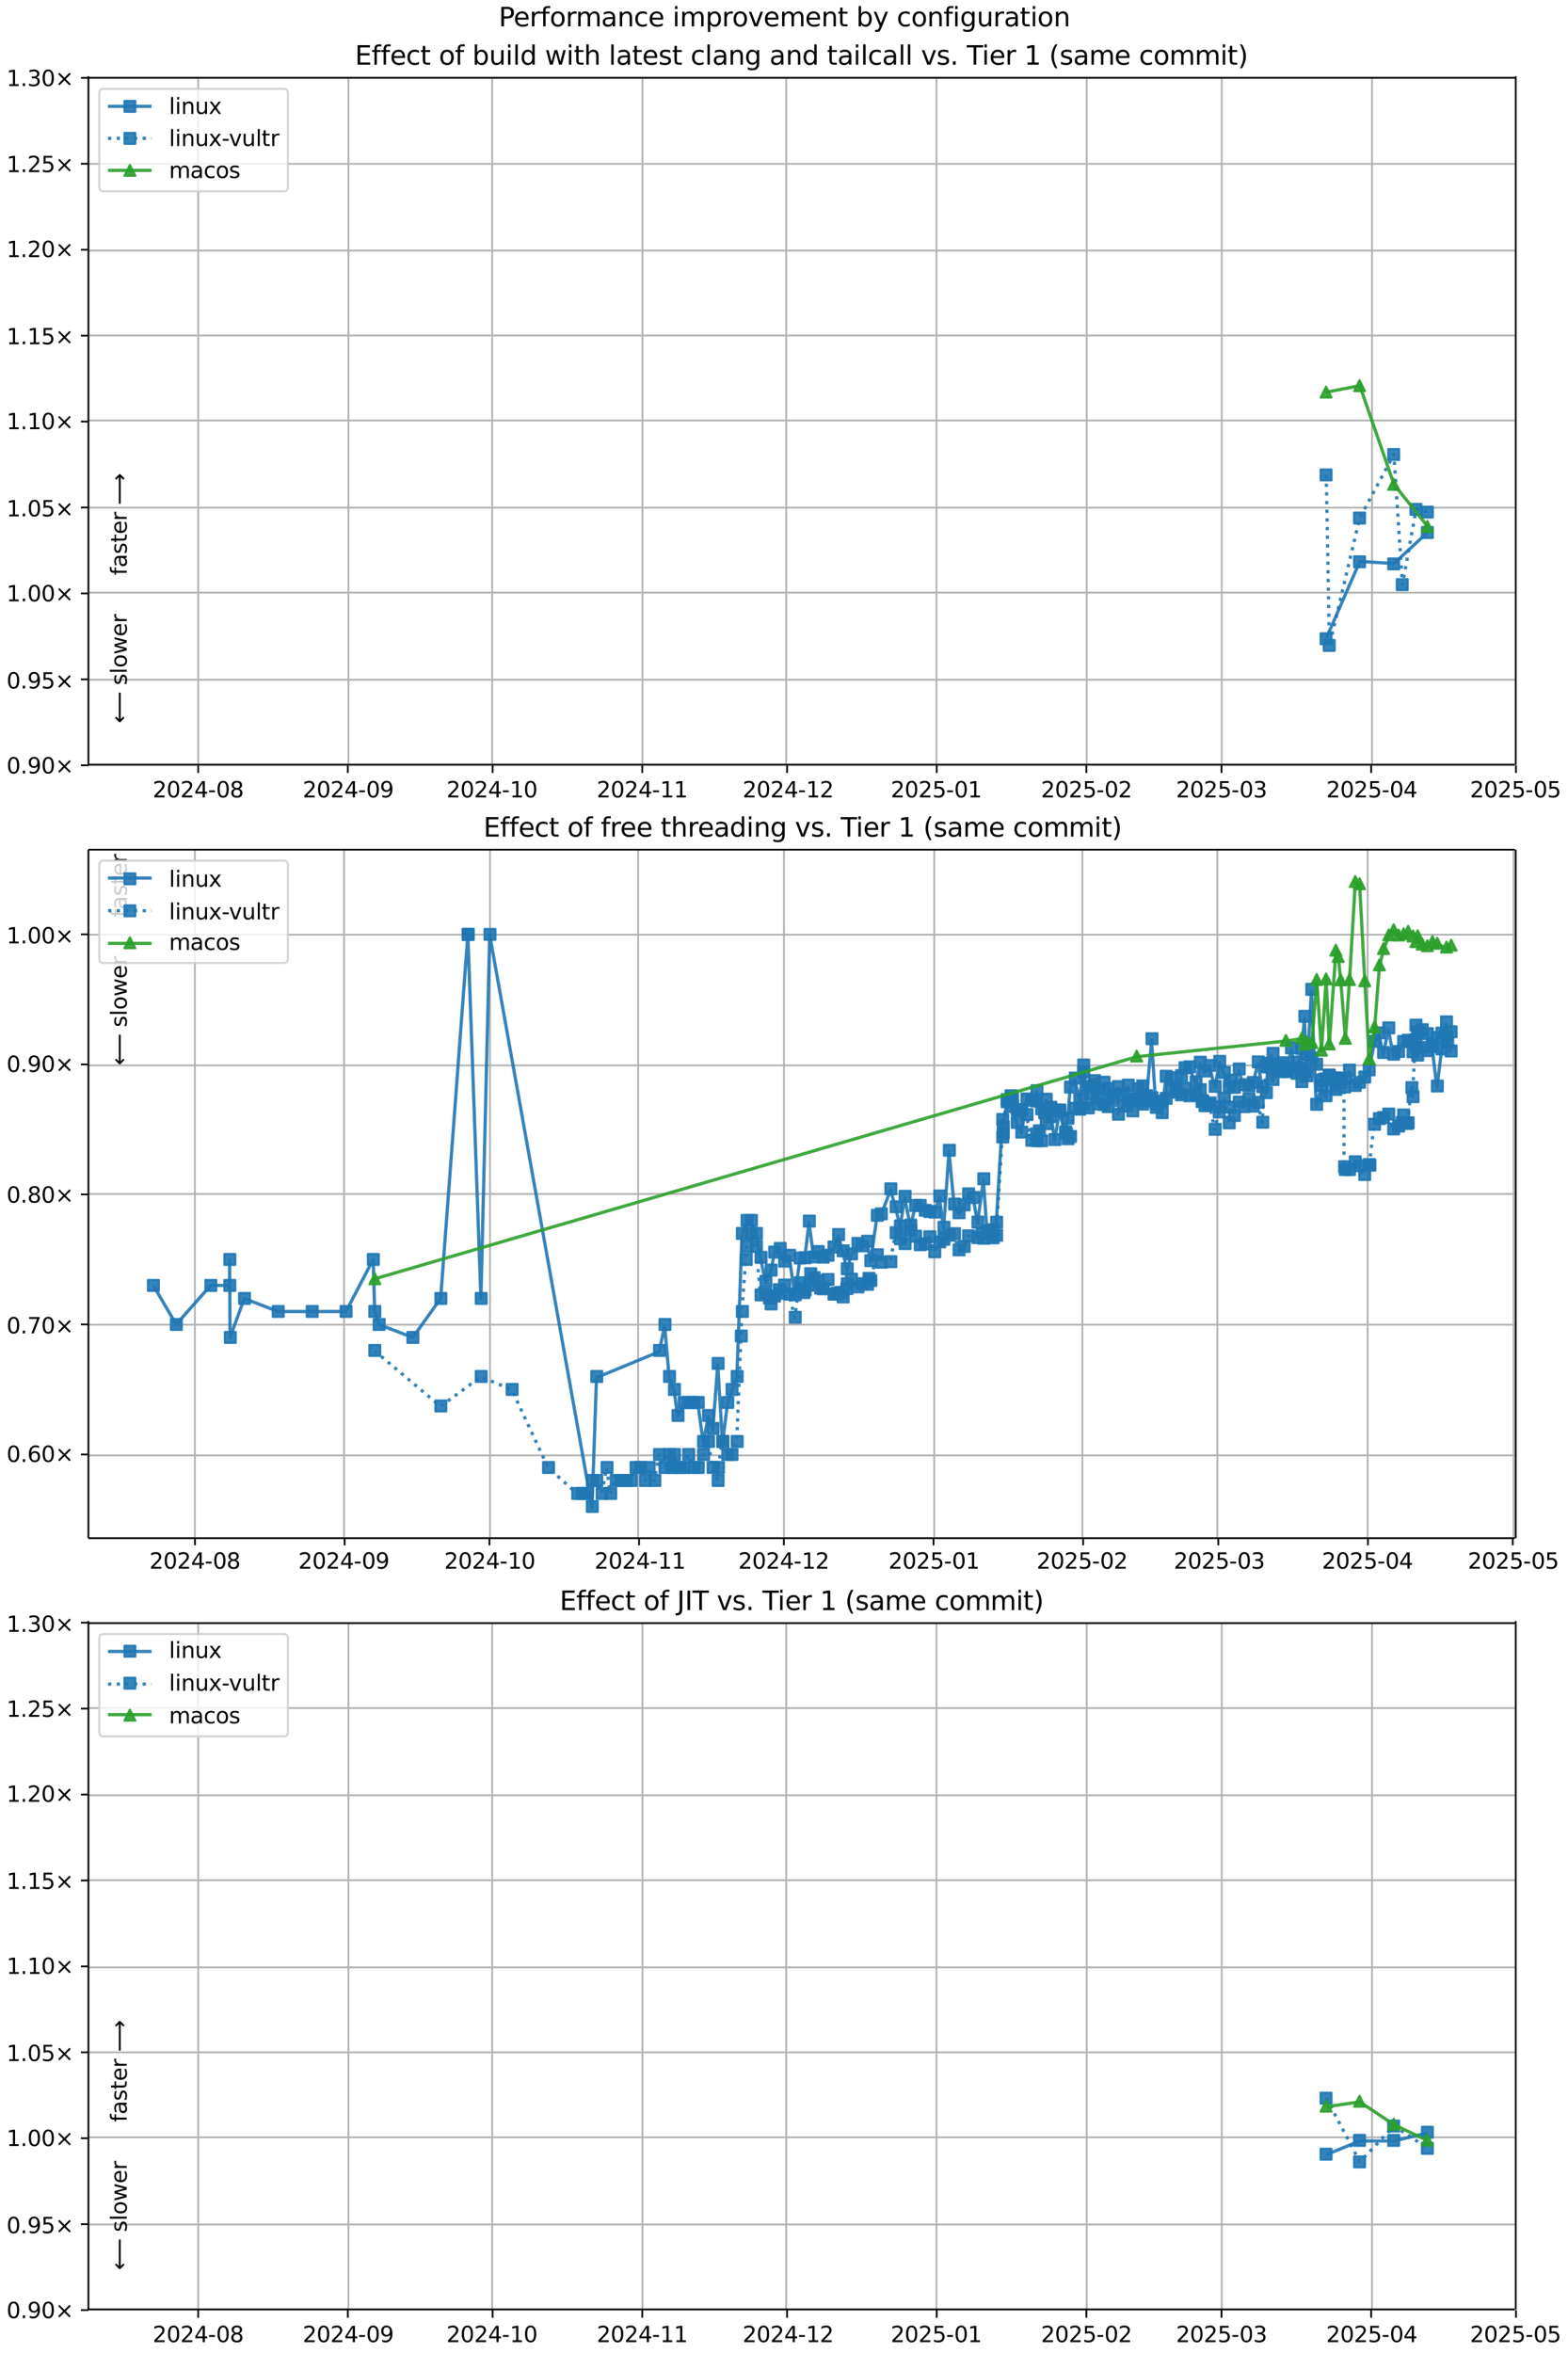 <?xml version="1.0" encoding="UTF-8"?>
<!DOCTYPE svg  PUBLIC '-//W3C//DTD SVG 1.1//EN'  'http://www.w3.org/Graphics/SVG/1.1/DTD/svg11.dtd'>
<svg width="720pt" height="1080pt" version="1.1" viewBox="0 0 720 1080" xmlns="http://www.w3.org/2000/svg" xmlns:xlink="http://www.w3.org/1999/xlink">
<defs>
<style type="text/css">*{stroke-linejoin: round; stroke-linecap: butt}</style>
</defs>
<path d="m0 1080h720v-1080h-720z" fill="#fff"/>
<path d="m40.6 351h655v-316h-655z" fill="#fff"/>
<path d="m91 351v-316" clip-path="url(#i)" fill="none" stroke="#b0b0b0" stroke-linecap="square" stroke-width=".8"/>
<defs>
<path id="g" d="m0 0v3.5" stroke="#000" stroke-width=".8"/>
</defs>
<use x="91.001" y="351.265" stroke="#000000" stroke-width=".8" xlink:href="#g"/>
<g transform="translate(70.1 366) scale(.1 -.1)">
<defs>
<path id="c" transform="scale(.016)" d="m1228 531h2203v-531h-2962v531q359 372 979 998 621 627 780 809 303 340 423 576 121 236 121 464 0 372-261 606-261 235-680 235-297 0-627-103-329-103-704-313v638q381 153 712 231 332 78 607 78 725 0 1156-363 431-362 431-968 0-288-108-546-107-257-392-607-78-91-497-524-418-433-1181-1211z"/>
<path id="b" transform="scale(.016)" d="m2034 4250q-487 0-733-480-245-479-245-1442 0-959 245-1439 246-480 733-480 491 0 736 480 246 480 246 1439 0 963-246 1442-245 480-736 480zm0 500q785 0 1199-621 414-620 414-1801 0-1178-414-1799-414-620-1199-620-784 0-1198 620-414 621-414 1799 0 1181 414 1801 414 621 1198 621z"/>
<path id="t" transform="scale(.016)" d="m2419 4116-1594-2491h1594v2491zm-166 550h794v-3041h666v-525h-666v-1100h-628v1100h-2106v609l1940 2957z"/>
<path id="f" transform="scale(.016)" d="m313 2009h1684v-512h-1684v512z"/>
<path id="ai" transform="scale(.016)" d="m2034 2216q-450 0-708-241-257-241-257-662 0-422 257-663 258-241 708-241t709 242q260 243 260 662 0 421-258 662-257 241-711 241zm-631 268q-406 100-633 378-226 279-226 679 0 559 398 884 399 325 1092 325 697 0 1094-325t397-884q0-400-227-679-226-278-629-378 456-106 710-416 255-309 255-755 0-679-414-1042-414-362-1186-362-771 0-1186 362-414 363-414 1042 0 446 256 755 257 310 713 416zm-231 997q0-362 226-565 227-203 636-203 407 0 636 203 230 203 230 565 0 363-230 566-229 203-636 203-409 0-636-203-226-203-226-566z"/>
</defs>
<use xlink:href="#c"/>
<use transform="translate(63.6)" xlink:href="#b"/>
<use transform="translate(127)" xlink:href="#c"/>
<use transform="translate(191)" xlink:href="#t"/>
<use transform="translate(254)" xlink:href="#f"/>
<use transform="translate(291)" xlink:href="#b"/>
<use transform="translate(354)" xlink:href="#ai"/>
</g>
<path d="m160 351v-316" clip-path="url(#i)" fill="none" stroke="#b0b0b0" stroke-linecap="square" stroke-width=".8"/>
<use x="159.713" y="351.265" stroke="#000000" stroke-width=".8" xlink:href="#g"/>
<g transform="translate(139 366) scale(.1 -.1)">
<defs>
<path id="ac" transform="scale(.016)" d="m703 97v575q238-113 481-172 244-59 479-59 625 0 954 420 330 420 377 1277-181-269-460-413-278-144-615-144-700 0-1108 423-408 424-408 1159 0 718 425 1152 425 435 1131 435 810 0 1236-621 427-620 427-1801 0-1103-524-1761-523-658-1407-658-238 0-482 47-243 47-506 141zm1256 1978q425 0 673 290 249 291 249 798 0 503-249 795-248 292-673 292t-673-292-248-795q0-507 248-798 248-290 673-290z"/>
</defs>
<use xlink:href="#c"/>
<use transform="translate(63.6)" xlink:href="#b"/>
<use transform="translate(127)" xlink:href="#c"/>
<use transform="translate(191)" xlink:href="#t"/>
<use transform="translate(254)" xlink:href="#f"/>
<use transform="translate(291)" xlink:href="#b"/>
<use transform="translate(354)" xlink:href="#ac"/>
</g>
<path d="m226 351v-316" clip-path="url(#i)" fill="none" stroke="#b0b0b0" stroke-linecap="square" stroke-width=".8"/>
<use x="226.209" y="351.265" stroke="#000000" stroke-width=".8" xlink:href="#g"/>
<g transform="translate(205 366) scale(.1 -.1)">
<defs>
<path id="e" transform="scale(.016)" d="m794 531h1031v3560l-1122-225v575l1116 225h631v-4135h1031v-531h-2687v531z"/>
</defs>
<use xlink:href="#c"/>
<use transform="translate(63.6)" xlink:href="#b"/>
<use transform="translate(127)" xlink:href="#c"/>
<use transform="translate(191)" xlink:href="#t"/>
<use transform="translate(254)" xlink:href="#f"/>
<use transform="translate(291)" xlink:href="#e"/>
<use transform="translate(354)" xlink:href="#b"/>
</g>
<path d="m295 351v-316" clip-path="url(#i)" fill="none" stroke="#b0b0b0" stroke-linecap="square" stroke-width=".8"/>
<use x="294.92" y="351.265" stroke="#000000" stroke-width=".8" xlink:href="#g"/>
<g transform="translate(274 366) scale(.1 -.1)">
<use xlink:href="#c"/>
<use transform="translate(63.6)" xlink:href="#b"/>
<use transform="translate(127)" xlink:href="#c"/>
<use transform="translate(191)" xlink:href="#t"/>
<use transform="translate(254)" xlink:href="#f"/>
<use transform="translate(291)" xlink:href="#e"/>
<use transform="translate(354)" xlink:href="#e"/>
</g>
<path d="m361 351v-316" clip-path="url(#i)" fill="none" stroke="#b0b0b0" stroke-linecap="square" stroke-width=".8"/>
<use x="361.416" y="351.265" stroke="#000000" stroke-width=".8" xlink:href="#g"/>
<g transform="translate(341 366) scale(.1 -.1)">
<use xlink:href="#c"/>
<use transform="translate(63.6)" xlink:href="#b"/>
<use transform="translate(127)" xlink:href="#c"/>
<use transform="translate(191)" xlink:href="#t"/>
<use transform="translate(254)" xlink:href="#f"/>
<use transform="translate(291)" xlink:href="#e"/>
<use transform="translate(354)" xlink:href="#c"/>
</g>
<path d="m430 351v-316" clip-path="url(#i)" fill="none" stroke="#b0b0b0" stroke-linecap="square" stroke-width=".8"/>
<use x="430.127" y="351.265" stroke="#000000" stroke-width=".8" xlink:href="#g"/>
<g transform="translate(409 366) scale(.1 -.1)">
<defs>
<path id="j" transform="scale(.016)" d="m691 4666h2478v-532h-1900v-1143q137 47 274 70 138 23 276 23 781 0 1237-428 457-428 457-1159 0-753-469-1171-469-417-1322-417-294 0-599 50-304 50-629 150v635q281-153 581-228t634-75q541 0 856 284 316 284 316 772 0 487-316 771-315 285-856 285-253 0-505-56-251-56-513-175v2344z"/>
</defs>
<use xlink:href="#c"/>
<use transform="translate(63.6)" xlink:href="#b"/>
<use transform="translate(127)" xlink:href="#c"/>
<use transform="translate(191)" xlink:href="#j"/>
<use transform="translate(254)" xlink:href="#f"/>
<use transform="translate(291)" xlink:href="#b"/>
<use transform="translate(354)" xlink:href="#e"/>
</g>
<path d="m499 351v-316" clip-path="url(#i)" fill="none" stroke="#b0b0b0" stroke-linecap="square" stroke-width=".8"/>
<use x="498.839" y="351.265" stroke="#000000" stroke-width=".8" xlink:href="#g"/>
<g transform="translate(478 366) scale(.1 -.1)">
<use xlink:href="#c"/>
<use transform="translate(63.6)" xlink:href="#b"/>
<use transform="translate(127)" xlink:href="#c"/>
<use transform="translate(191)" xlink:href="#j"/>
<use transform="translate(254)" xlink:href="#f"/>
<use transform="translate(291)" xlink:href="#b"/>
<use transform="translate(354)" xlink:href="#c"/>
</g>
<path d="m561 351v-316" clip-path="url(#i)" fill="none" stroke="#b0b0b0" stroke-linecap="square" stroke-width=".8"/>
<use x="560.901" y="351.265" stroke="#000000" stroke-width=".8" xlink:href="#g"/>
<g transform="translate(540 366) scale(.1 -.1)">
<defs>
<path id="af" transform="scale(.016)" d="m2597 2516q453-97 707-404 255-306 255-756 0-690-475-1069-475-378-1350-378-293 0-604 58t-642 174v609q262-153 574-231 313-78 654-78 593 0 904 234t311 681q0 413-289 645-289 233-804 233h-544v519h569q465 0 712 186t247 536q0 359-255 551-254 193-729 193-260 0-557-57-297-56-653-174v562q360 100 674 150t592 50q719 0 1137-327 419-326 419-882 0-388-222-655t-631-370z"/>
</defs>
<use xlink:href="#c"/>
<use transform="translate(63.6)" xlink:href="#b"/>
<use transform="translate(127)" xlink:href="#c"/>
<use transform="translate(191)" xlink:href="#j"/>
<use transform="translate(254)" xlink:href="#f"/>
<use transform="translate(291)" xlink:href="#b"/>
<use transform="translate(354)" xlink:href="#af"/>
</g>
<path d="m630 351v-316" clip-path="url(#i)" fill="none" stroke="#b0b0b0" stroke-linecap="square" stroke-width=".8"/>
<use x="629.613" y="351.265" stroke="#000000" stroke-width=".8" xlink:href="#g"/>
<g transform="translate(609 366) scale(.1 -.1)">
<use xlink:href="#c"/>
<use transform="translate(63.6)" xlink:href="#b"/>
<use transform="translate(127)" xlink:href="#c"/>
<use transform="translate(191)" xlink:href="#j"/>
<use transform="translate(254)" xlink:href="#f"/>
<use transform="translate(291)" xlink:href="#b"/>
<use transform="translate(354)" xlink:href="#t"/>
</g>
<path d="m696 351v-316" clip-path="url(#i)" fill="none" stroke="#b0b0b0" stroke-linecap="square" stroke-width=".8"/>
<use x="696.108" y="351.265" stroke="#000000" stroke-width=".8" xlink:href="#g"/>
<g transform="translate(675 366) scale(.1 -.1)">
<use xlink:href="#c"/>
<use transform="translate(63.6)" xlink:href="#b"/>
<use transform="translate(127)" xlink:href="#c"/>
<use transform="translate(191)" xlink:href="#j"/>
<use transform="translate(254)" xlink:href="#f"/>
<use transform="translate(291)" xlink:href="#b"/>
<use transform="translate(354)" xlink:href="#j"/>
</g>
<path d="m40.6 351h655" clip-path="url(#i)" fill="none" stroke="#b0b0b0" stroke-linecap="square" stroke-width=".8"/>
<defs>
<path id="m" d="m0 0h-3.5" stroke="#000" stroke-width=".8"/>
</defs>
<use x="40.646" y="351.265" stroke="#000000" stroke-width=".8" xlink:href="#m"/>
<g transform="translate(3 355) scale(.1 -.1)">
<defs>
<path id="k" transform="scale(.016)" d="m684 794h660v-794h-660v794z"/>
<path id="n" transform="scale(.016)" d="m4488 3438-1429-1435 1429-1428-372-378-1435 1434-1434-1434-369 378 1425 1428-1425 1435 369 378 1434-1435 1435 1435 372-378z"/>
</defs>
<use xlink:href="#b"/>
<use transform="translate(63.6)" xlink:href="#k"/>
<use transform="translate(95.4)" xlink:href="#ac"/>
<use transform="translate(159)" xlink:href="#b"/>
<use transform="translate(223)" xlink:href="#n"/>
</g>
<path d="m40.6 312h655" clip-path="url(#i)" fill="none" stroke="#b0b0b0" stroke-linecap="square" stroke-width=".8"/>
<use x="40.646" y="311.823" stroke="#000000" stroke-width=".8" xlink:href="#m"/>
<g transform="translate(3 316) scale(.1 -.1)">
<use xlink:href="#b"/>
<use transform="translate(63.6)" xlink:href="#k"/>
<use transform="translate(95.4)" xlink:href="#ac"/>
<use transform="translate(159)" xlink:href="#j"/>
<use transform="translate(223)" xlink:href="#n"/>
</g>
<path d="m40.6 272h655" clip-path="url(#i)" fill="none" stroke="#b0b0b0" stroke-linecap="square" stroke-width=".8"/>
<use x="40.646" y="272.382" stroke="#000000" stroke-width=".8" xlink:href="#m"/>
<g transform="translate(3 276) scale(.1 -.1)">
<use xlink:href="#e"/>
<use transform="translate(63.6)" xlink:href="#k"/>
<use transform="translate(95.4)" xlink:href="#b"/>
<use transform="translate(159)" xlink:href="#b"/>
<use transform="translate(223)" xlink:href="#n"/>
</g>
<path d="m40.6 233h655" clip-path="url(#i)" fill="none" stroke="#b0b0b0" stroke-linecap="square" stroke-width=".8"/>
<use x="40.646" y="232.94" stroke="#000000" stroke-width=".8" xlink:href="#m"/>
<g transform="translate(3 237) scale(.1 -.1)">
<use xlink:href="#e"/>
<use transform="translate(63.6)" xlink:href="#k"/>
<use transform="translate(95.4)" xlink:href="#b"/>
<use transform="translate(159)" xlink:href="#j"/>
<use transform="translate(223)" xlink:href="#n"/>
</g>
<path d="m40.6 193h655" clip-path="url(#i)" fill="none" stroke="#b0b0b0" stroke-linecap="square" stroke-width=".8"/>
<use x="40.646" y="193.499" stroke="#000000" stroke-width=".8" xlink:href="#m"/>
<g transform="translate(3 197) scale(.1 -.1)">
<use xlink:href="#e"/>
<use transform="translate(63.6)" xlink:href="#k"/>
<use transform="translate(95.4)" xlink:href="#e"/>
<use transform="translate(159)" xlink:href="#b"/>
<use transform="translate(223)" xlink:href="#n"/>
</g>
<path d="m40.6 154h655" clip-path="url(#i)" fill="none" stroke="#b0b0b0" stroke-linecap="square" stroke-width=".8"/>
<use x="40.646" y="154.057" stroke="#000000" stroke-width=".8" xlink:href="#m"/>
<g transform="translate(3 158) scale(.1 -.1)">
<use xlink:href="#e"/>
<use transform="translate(63.6)" xlink:href="#k"/>
<use transform="translate(95.4)" xlink:href="#e"/>
<use transform="translate(159)" xlink:href="#j"/>
<use transform="translate(223)" xlink:href="#n"/>
</g>
<path d="m40.6 115h655" clip-path="url(#i)" fill="none" stroke="#b0b0b0" stroke-linecap="square" stroke-width=".8"/>
<use x="40.646" y="114.616" stroke="#000000" stroke-width=".8" xlink:href="#m"/>
<g transform="translate(3 118) scale(.1 -.1)">
<use xlink:href="#e"/>
<use transform="translate(63.6)" xlink:href="#k"/>
<use transform="translate(95.4)" xlink:href="#c"/>
<use transform="translate(159)" xlink:href="#b"/>
<use transform="translate(223)" xlink:href="#n"/>
</g>
<path d="m40.6 75.2h655" clip-path="url(#i)" fill="none" stroke="#b0b0b0" stroke-linecap="square" stroke-width=".8"/>
<use x="40.646" y="75.174" stroke="#000000" stroke-width=".8" xlink:href="#m"/>
<g transform="translate(3 79) scale(.1 -.1)">
<use xlink:href="#e"/>
<use transform="translate(63.6)" xlink:href="#k"/>
<use transform="translate(95.4)" xlink:href="#c"/>
<use transform="translate(159)" xlink:href="#j"/>
<use transform="translate(223)" xlink:href="#n"/>
</g>
<path d="m40.6 35.7h655" clip-path="url(#i)" fill="none" stroke="#b0b0b0" stroke-linecap="square" stroke-width=".8"/>
<use x="40.646" y="35.733" stroke="#000000" stroke-width=".8" xlink:href="#m"/>
<g transform="translate(3 39.5) scale(.1 -.1)">
<use xlink:href="#e"/>
<use transform="translate(63.6)" xlink:href="#k"/>
<use transform="translate(95.4)" xlink:href="#af"/>
<use transform="translate(159)" xlink:href="#b"/>
<use transform="translate(223)" xlink:href="#n"/>
</g>
<path d="m609 293 15.4-35.3 15.7 0.955 15.5-14.4" clip-path="url(#i)" fill="none" stroke="#1f77b4" stroke-linecap="square" stroke-opacity=".9" stroke-width="1.5"/>
<defs>
<path id="a" d="m-2.5 2.5h5v-5h-5z" stroke="#1f77b4" stroke-opacity=".9"/>
</defs>
<g clip-path="url(#i)" fill="#1f77b4" fill-opacity=".9" stroke="#1f77b4" stroke-opacity=".9">
<use x="608.902" y="293.173" xlink:href="#a"/>
<use x="624.281" y="257.863" xlink:href="#a"/>
<use x="639.951" y="258.818" xlink:href="#a"/>
<use x="655.435" y="244.418" xlink:href="#a"/>
</g>
<g stroke="#1f77b4" stroke-opacity=".9">
<path d="m609 218 1.45 78.3 13.9-58.5 15.7-29.2 3.93 59.7 6.3-34.6 5.25 1.27" clip-path="url(#i)" fill="none" stroke-dasharray="1.5,2.475" stroke-width="1.5"/>
<g clip-path="url(#i)" fill="#1f77b4" fill-opacity=".9">
<use x="608.902" y="217.973" xlink:href="#a"/>
<use x="610.351" y="296.237" xlink:href="#a"/>
<use x="624.281" y="237.787" xlink:href="#a"/>
<use x="639.951" y="208.61" xlink:href="#a"/>
<use x="643.879" y="268.348" xlink:href="#a"/>
<use x="650.18" y="233.78" xlink:href="#a"/>
<use x="655.435" y="235.05" xlink:href="#a"/>
</g>
</g>
<path d="m609 180 15.4-2.98 15.7 45.3 15.5 19.4" clip-path="url(#i)" fill="none" stroke="#2ca02c" stroke-linecap="square" stroke-opacity=".9" stroke-width="1.5"/>
<defs>
<path id="d" d="m0-2.5-2.5 5h5z" stroke="#2ca02c" stroke-opacity=".9"/>
</defs>
<g clip-path="url(#i)" fill="#2ca02c" fill-opacity=".9" stroke="#2ca02c" stroke-opacity=".9">
<use x="608.902" y="179.969" xlink:href="#d"/>
<use x="624.281" y="176.993" xlink:href="#d"/>
<use x="639.951" y="222.294" xlink:href="#d"/>
<use x="655.435" y="241.649" xlink:href="#d"/>
</g>
<path d="m40.6 351v-316" fill="none" stroke="#000" stroke-linecap="square" stroke-width=".8"/>
<path d="m696 351v-316" fill="none" stroke="#000" stroke-linecap="square" stroke-width=".8"/>
<path d="m40.6 351h655" fill="none" stroke="#000" stroke-linecap="square" stroke-width=".8"/>
<path d="m40.6 35.7h655" fill="none" stroke="#000" stroke-linecap="square" stroke-width=".8"/>
<g clip-path="url(#i)">
<g transform="translate(58.2 264) rotate(-90) scale(.1 -.1)">
<defs>
<path id="y" transform="scale(.016)" d="m2375 4863v-479h-550q-309 0-430-125-120-125-120-450v-309h947v-447h-947v-3053h-578v3053h-550v447h550v244q0 584 272 851 272 268 862 268h544z"/>
<path id="u" transform="scale(.016)" d="m2194 1759q-697 0-966-159t-269-544q0-306 202-486 202-179 548-179 479 0 768 339t289 901v128h-572zm1147 238v-2e3h-575v531q-197-318-491-470t-719-152q-537 0-855 302-317 302-317 808 0 590 395 890 396 300 1180 300h807v57q0 397-261 614t-733 217q-300 0-585-72-284-72-546-216v532q315 122 612 182 297 61 578 61 760 0 1135-394 375-393 375-1193z"/>
<path id="v" transform="scale(.016)" d="m2834 3397v-544q-243 125-506 187-262 63-544 63-428 0-642-131t-214-394q0-200 153-314t616-217l197-44q612-131 870-370t258-667q0-488-386-773-386-284-1061-284-281 0-586 55t-642 164v594q319-166 628-249 309-82 613-82 406 0 624 139 219 139 219 392 0 234-158 359-157 125-692 241l-200 47q-534 112-772 345-237 233-237 639 0 494 350 762 350 269 994 269 318 0 599-47 282-46 519-140z"/>
<path id="p" transform="scale(.016)" d="m1172 4494v-994h1184v-447h-1184v-1900q0-428 117-550t477-122h590v-481h-590q-666 0-919 248-253 249-253 905v1900h-422v447h422v994h578z"/>
<path id="o" transform="scale(.016)" d="m3597 1894v-281h-2644q38-594 358-905t892-311q331 0 642 81t618 244v-544q-310-131-635-200t-659-69q-838 0-1327 487-489 488-489 1320 0 859 464 1363 464 505 1252 505 706 0 1117-455 411-454 411-1235zm-575 169q-6 471-264 752-258 282-683 282-481 0-770-272t-333-766l2050 4z"/>
<path id="r" transform="scale(.016)" d="m2631 2963q-97 56-211 82-114 27-251 27-488 0-749-317t-261-911v-1844h-578v3500h578v-544q182 319 472 473 291 155 707 155 59 0 131-8 72-7 159-23l3-590z"/>
<path id="ao" transform="scale(.016)" d="m8863 2147v-281l-1229-1228-375 375 729 728h-7622v531h7622l-729 728 375 375 1229-1228z"/>
</defs>
<use xlink:href="#y"/>
<use transform="translate(35.2)" xlink:href="#u"/>
<use transform="translate(96.5)" xlink:href="#v"/>
<use transform="translate(149)" xlink:href="#p"/>
<use transform="translate(188)" xlink:href="#o"/>
<use transform="translate(249)" xlink:href="#r"/>
<use transform="translate(290)" xlink:href="#DejaVuSans-20"/>
<use transform="translate(322)" xlink:href="#ao"/>
</g>
</g>
<g clip-path="url(#i)">
<g transform="translate(58.2 332) rotate(-90) scale(.1 -.1)">
<defs>
<path id="ap" transform="scale(.016)" d="m313 1866v281l1228 1228 375-375-728-728h7621v-531h-7621l728-728-375-375-1228 1228z"/>
<path id="s" transform="scale(.016)" d="m603 4863h575v-4863h-575v4863z"/>
<path id="w" transform="scale(.016)" d="m1959 3097q-462 0-731-361t-269-989 267-989q268-361 733-361 460 0 728 362 269 363 269 988 0 622-269 986-268 364-728 364zm0 487q750 0 1178-488 429-487 429-1349 0-859-429-1349-428-489-1178-489-753 0-1180 489-426 490-426 1349 0 862 426 1349 427 488 1180 488z"/>
<path id="ag" transform="scale(.016)" d="m269 3500h575l719-2731 715 2731h678l719-2731 716 2731h575l-916-3500h-678l-753 2869-756-2869h-679l-915 3500z"/>
</defs>
<use xlink:href="#ap"/>
<use transform="translate(143)" xlink:href="#DejaVuSans-20"/>
<use transform="translate(175)" xlink:href="#v"/>
<use transform="translate(227)" xlink:href="#s"/>
<use transform="translate(255)" xlink:href="#w"/>
<use transform="translate(316)" xlink:href="#ag"/>
<use transform="translate(398)" xlink:href="#o"/>
<use transform="translate(460)" xlink:href="#r"/>
</g>
</g>
<g transform="translate(163 29.7) scale(.12 -.12)">
<defs>
<path id="al" transform="scale(.016)" d="m628 4666h2950v-532h-2319v-1381h2222v-531h-2222v-1691h2375v-531h-3006v4666z"/>
<path id="aa" transform="scale(.016)" d="m3122 3366v-538q-244 135-489 202t-495 67q-560 0-870-355-309-354-309-995t309-996q310-354 870-354 250 0 495 67t489 202v-532q-241-112-499-168-257-57-548-57-791 0-1257 497-465 497-465 1341 0 856 470 1346 471 491 1290 491 265 0 518-55 253-54 491-163z"/>
<path id="ar" transform="scale(.016)" d="m3116 1747q0 634-261 995t-717 361q-457 0-718-361t-261-995 261-995 718-361q456 0 717 361t261 995zm-1957 1222q182 312 458 463 277 152 661 152 638 0 1036-506 399-506 399-1331t-399-1332q-398-506-1036-506-384 0-661 152-276 152-458 464v-525h-578v4863h578v-1894z"/>
<path id="ab" transform="scale(.016)" d="m544 1381v2119h575v-2097q0-497 193-746 194-248 582-248 465 0 735 297 271 297 271 810v1984h575v-3500h-575v538q-209-319-486-474-276-155-642-155-603 0-916 375-312 375-312 1097zm1447 2203z"/>
<path id="q" transform="scale(.016)" d="m603 3500h575v-3500h-575v3500zm0 1363h575v-729h-575v729z"/>
<path id="ak" transform="scale(.016)" d="m2906 2969v1894h575v-4863h-575v525q-181-312-458-464-276-152-664-152-634 0-1033 506-398 507-398 1332t398 1331q399 506 1033 506 388 0 664-152 277-151 458-463zm-1959-1222q0-634 261-995t717-361 718 361q263 361 263 995t-263 995q-262 361-718 361t-717-361-261-995z"/>
<path id="aq" transform="scale(.016)" d="m3513 2113v-2113h-575v2094q0 497-194 743-194 247-581 247-466 0-735-297-269-296-269-809v-1978h-578v4863h578v-1907q207 316 486 472 280 156 646 156 603 0 912-373 310-373 310-1098z"/>
<path id="z" transform="scale(.016)" d="m3513 2113v-2113h-575v2094q0 497-194 743-194 247-581 247-466 0-735-297-269-296-269-809v-1978h-578v3500h578v-544q207 316 486 472 280 156 646 156 603 0 912-373 310-373 310-1098z"/>
<path id="aj" transform="scale(.016)" d="m2906 1791q0 625-258 968-257 344-723 344-462 0-720-344-258-343-258-968 0-622 258-966t720-344q466 0 723 344 258 344 258 966zm575-1357q0-893-397-1329-396-436-1215-436-303 0-572 45t-522 139v559q253-137 500-202 247-66 503-66 566 0 847 295t281 892v285q-178-310-456-463t-666-153q-643 0-1037 490-394 491-394 1301 0 812 394 1302 394 491 1037 491 388 0 666-153t456-462v531h575v-3066z"/>
<path id="ad" transform="scale(.016)" d="m191 3500h609l1094-2937 1094 2937h609l-1313-3500h-781l-1312 3500z"/>
<path id="ah" transform="scale(.016)" d="m-19 4666h3947v-532h-1656v-4134h-634v4134h-1657v532z"/>
<path id="an" transform="scale(.016)" d="m1984 4856q-418-718-622-1422-203-703-203-1425 0-721 205-1429t620-1424h-500q-468 735-701 1444t-233 1409q0 697 231 1403 232 707 703 1444h500z"/>
<path id="x" transform="scale(.016)" d="m3328 2828q216 388 516 572t706 184q547 0 844-383 297-382 297-1088v-2113h-578v2094q0 503-179 746-178 244-543 244-447 0-707-297-259-296-259-809v-1978h-578v2094q0 506-178 748t-550 242q-441 0-701-298-259-298-259-808v-1978h-578v3500h578v-544q197 322 472 475t653 153q382 0 649-194 267-193 395-562z"/>
<path id="am" transform="scale(.016)" d="m513 4856h500q468-737 701-1444 233-706 233-1403 0-700-233-1409t-701-1444h-500q415 716 620 1424t205 1429q0 722-205 1425-205 704-620 1422z"/>
</defs>
<use xlink:href="#al"/>
<use transform="translate(63.2)" xlink:href="#y"/>
<use transform="translate(98.4)" xlink:href="#y"/>
<use transform="translate(134)" xlink:href="#o"/>
<use transform="translate(195)" xlink:href="#aa"/>
<use transform="translate(250)" xlink:href="#p"/>
<use transform="translate(289)" xlink:href="#DejaVuSans-20"/>
<use transform="translate(321)" xlink:href="#w"/>
<use transform="translate(382)" xlink:href="#y"/>
<use transform="translate(417)" xlink:href="#DejaVuSans-20"/>
<use transform="translate(449)" xlink:href="#ar"/>
<use transform="translate(513)" xlink:href="#ab"/>
<use transform="translate(576)" xlink:href="#q"/>
<use transform="translate(604)" xlink:href="#s"/>
<use transform="translate(632)" xlink:href="#ak"/>
<use transform="translate(695)" xlink:href="#DejaVuSans-20"/>
<use transform="translate(727)" xlink:href="#ag"/>
<use transform="translate(809)" xlink:href="#q"/>
<use transform="translate(837)" xlink:href="#p"/>
<use transform="translate(876)" xlink:href="#aq"/>
<use transform="translate(939)" xlink:href="#DejaVuSans-20"/>
<use transform="translate(971)" xlink:href="#s"/>
<use transform="translate(999)" xlink:href="#u"/>
<use transform="translate(1060)" xlink:href="#p"/>
<use transform="translate(1099)" xlink:href="#o"/>
<use transform="translate(1161)" xlink:href="#v"/>
<use transform="translate(1213)" xlink:href="#p"/>
<use transform="translate(1252)" xlink:href="#DejaVuSans-20"/>
<use transform="translate(1284)" xlink:href="#aa"/>
<use transform="translate(1339)" xlink:href="#s"/>
<use transform="translate(1367)" xlink:href="#u"/>
<use transform="translate(1428)" xlink:href="#z"/>
<use transform="translate(1491)" xlink:href="#aj"/>
<use transform="translate(1555)" xlink:href="#DejaVuSans-20"/>
<use transform="translate(1586)" xlink:href="#u"/>
<use transform="translate(1648)" xlink:href="#z"/>
<use transform="translate(1711)" xlink:href="#ak"/>
<use transform="translate(1775)" xlink:href="#DejaVuSans-20"/>
<use transform="translate(1806)" xlink:href="#p"/>
<use transform="translate(1846)" xlink:href="#u"/>
<use transform="translate(1907)" xlink:href="#q"/>
<use transform="translate(1935)" xlink:href="#s"/>
<use transform="translate(1962)" xlink:href="#aa"/>
<use transform="translate(2017)" xlink:href="#u"/>
<use transform="translate(2079)" xlink:href="#s"/>
<use transform="translate(2106)" xlink:href="#s"/>
<use transform="translate(2134)" xlink:href="#DejaVuSans-20"/>
<use transform="translate(2166)" xlink:href="#ad"/>
<use transform="translate(2225)" xlink:href="#v"/>
<use transform="translate(2277)" xlink:href="#k"/>
<use transform="translate(2309)" xlink:href="#DejaVuSans-20"/>
<use transform="translate(2341)" xlink:href="#ah"/>
<use transform="translate(2399)" xlink:href="#q"/>
<use transform="translate(2427)" xlink:href="#o"/>
<use transform="translate(2488)" xlink:href="#r"/>
<use transform="translate(2529)" xlink:href="#DejaVuSans-20"/>
<use transform="translate(2561)" xlink:href="#e"/>
<use transform="translate(2625)" xlink:href="#DejaVuSans-20"/>
<use transform="translate(2656)" xlink:href="#an"/>
<use transform="translate(2696)" xlink:href="#v"/>
<use transform="translate(2748)" xlink:href="#u"/>
<use transform="translate(2809)" xlink:href="#x"/>
<use transform="translate(2906)" xlink:href="#o"/>
<use transform="translate(2968)" xlink:href="#DejaVuSans-20"/>
<use transform="translate(3e3)" xlink:href="#aa"/>
<use transform="translate(3055)" xlink:href="#w"/>
<use transform="translate(3116)" xlink:href="#x"/>
<use transform="translate(3213)" xlink:href="#x"/>
<use transform="translate(3311)" xlink:href="#q"/>
<use transform="translate(3338)" xlink:href="#p"/>
<use transform="translate(3378)" xlink:href="#am"/>
</g>
<path d="m47.6 87.8h82.6q2 0 2-2v-43q0-2-2-2h-82.6q-2 0-2 2v43q0 2 2 2z" fill="#fff" opacity=".8" stroke="#ccc"/>
<path d="m49.6 48.8h10 10" fill="none" stroke="#1f77b4" stroke-linecap="square" stroke-opacity=".9" stroke-width="1.5"/>
<use x="59.646" y="48.831" fill="#1f77b4" fill-opacity=".9" stroke="#1f77b4" stroke-opacity=".9" xlink:href="#a"/>
<g transform="translate(77.6 52.3) scale(.1 -.1)">
<defs>
<path id="ae" transform="scale(.016)" d="m3513 3500-1266-1703 1331-1797h-678l-1019 1375-1018-1375h-679l1360 1831-1244 1669h678l928-1247 928 1247h679z"/>
</defs>
<use xlink:href="#s"/>
<use transform="translate(27.8)" xlink:href="#q"/>
<use transform="translate(55.6)" xlink:href="#z"/>
<use transform="translate(119)" xlink:href="#ab"/>
<use transform="translate(182)" xlink:href="#ae"/>
</g>
<path d="m49.6 63.5h10 10" fill="none" stroke="#1f77b4" stroke-dasharray="1.5,2.475" stroke-opacity=".9" stroke-width="1.5"/>
<use x="59.646" y="63.509" fill="#1f77b4" fill-opacity=".9" stroke="#1f77b4" stroke-opacity=".9" xlink:href="#a"/>
<g transform="translate(77.6 67) scale(.1 -.1)">
<use xlink:href="#s"/>
<use transform="translate(27.8)" xlink:href="#q"/>
<use transform="translate(55.6)" xlink:href="#z"/>
<use transform="translate(119)" xlink:href="#ab"/>
<use transform="translate(182)" xlink:href="#ae"/>
<use transform="translate(242)" xlink:href="#f"/>
<use transform="translate(275)" xlink:href="#ad"/>
<use transform="translate(334)" xlink:href="#ab"/>
<use transform="translate(398)" xlink:href="#s"/>
<use transform="translate(425)" xlink:href="#p"/>
<use transform="translate(465)" xlink:href="#r"/>
</g>
<path d="m49.6 78.2h10 10" fill="none" stroke="#2ca02c" stroke-linecap="square" stroke-opacity=".9" stroke-width="1.5"/>
<use x="59.646" y="78.187" fill="#2ca02c" fill-opacity=".9" stroke="#2ca02c" stroke-opacity=".9" xlink:href="#d"/>
<g transform="translate(77.6 81.7) scale(.1 -.1)">
<use xlink:href="#x"/>
<use transform="translate(97.4)" xlink:href="#u"/>
<use transform="translate(159)" xlink:href="#aa"/>
<use transform="translate(214)" xlink:href="#w"/>
<use transform="translate(275)" xlink:href="#v"/>
</g>
<path d="m40.6 706h655v-316h-655z" fill="#fff"/>
<path d="m89.5 706v-316" clip-path="url(#l)" fill="none" stroke="#b0b0b0" stroke-linecap="square" stroke-width=".8"/>
<use x="89.524" y="705.793" stroke="#000000" stroke-width=".8" xlink:href="#g"/>
<g transform="translate(68.6 720) scale(.1 -.1)">
<use xlink:href="#c"/>
<use transform="translate(63.6)" xlink:href="#b"/>
<use transform="translate(127)" xlink:href="#c"/>
<use transform="translate(191)" xlink:href="#t"/>
<use transform="translate(254)" xlink:href="#f"/>
<use transform="translate(291)" xlink:href="#b"/>
<use transform="translate(354)" xlink:href="#ai"/>
</g>
<path d="m158 706v-316" clip-path="url(#l)" fill="none" stroke="#b0b0b0" stroke-linecap="square" stroke-width=".8"/>
<use x="158.236" y="705.793" stroke="#000000" stroke-width=".8" xlink:href="#g"/>
<g transform="translate(137 720) scale(.1 -.1)">
<use xlink:href="#c"/>
<use transform="translate(63.6)" xlink:href="#b"/>
<use transform="translate(127)" xlink:href="#c"/>
<use transform="translate(191)" xlink:href="#t"/>
<use transform="translate(254)" xlink:href="#f"/>
<use transform="translate(291)" xlink:href="#b"/>
<use transform="translate(354)" xlink:href="#ac"/>
</g>
<path d="m225 706v-316" clip-path="url(#l)" fill="none" stroke="#b0b0b0" stroke-linecap="square" stroke-width=".8"/>
<use x="224.731" y="705.793" stroke="#000000" stroke-width=".8" xlink:href="#g"/>
<g transform="translate(204 720) scale(.1 -.1)">
<use xlink:href="#c"/>
<use transform="translate(63.6)" xlink:href="#b"/>
<use transform="translate(127)" xlink:href="#c"/>
<use transform="translate(191)" xlink:href="#t"/>
<use transform="translate(254)" xlink:href="#f"/>
<use transform="translate(291)" xlink:href="#e"/>
<use transform="translate(354)" xlink:href="#b"/>
</g>
<path d="m293 706v-316" clip-path="url(#l)" fill="none" stroke="#b0b0b0" stroke-linecap="square" stroke-width=".8"/>
<use x="293.443" y="705.793" stroke="#000000" stroke-width=".8" xlink:href="#g"/>
<g transform="translate(273 720) scale(.1 -.1)">
<use xlink:href="#c"/>
<use transform="translate(63.6)" xlink:href="#b"/>
<use transform="translate(127)" xlink:href="#c"/>
<use transform="translate(191)" xlink:href="#t"/>
<use transform="translate(254)" xlink:href="#f"/>
<use transform="translate(291)" xlink:href="#e"/>
<use transform="translate(354)" xlink:href="#e"/>
</g>
<path d="m360 706v-316" clip-path="url(#l)" fill="none" stroke="#b0b0b0" stroke-linecap="square" stroke-width=".8"/>
<use x="359.938" y="705.793" stroke="#000000" stroke-width=".8" xlink:href="#g"/>
<g transform="translate(339 720) scale(.1 -.1)">
<use xlink:href="#c"/>
<use transform="translate(63.6)" xlink:href="#b"/>
<use transform="translate(127)" xlink:href="#c"/>
<use transform="translate(191)" xlink:href="#t"/>
<use transform="translate(254)" xlink:href="#f"/>
<use transform="translate(291)" xlink:href="#e"/>
<use transform="translate(354)" xlink:href="#c"/>
</g>
<path d="m429 706v-316" clip-path="url(#l)" fill="none" stroke="#b0b0b0" stroke-linecap="square" stroke-width=".8"/>
<use x="428.65" y="705.793" stroke="#000000" stroke-width=".8" xlink:href="#g"/>
<g transform="translate(408 720) scale(.1 -.1)">
<use xlink:href="#c"/>
<use transform="translate(63.6)" xlink:href="#b"/>
<use transform="translate(127)" xlink:href="#c"/>
<use transform="translate(191)" xlink:href="#j"/>
<use transform="translate(254)" xlink:href="#f"/>
<use transform="translate(291)" xlink:href="#b"/>
<use transform="translate(354)" xlink:href="#e"/>
</g>
<path d="m497 706v-316" clip-path="url(#l)" fill="none" stroke="#b0b0b0" stroke-linecap="square" stroke-width=".8"/>
<use x="497.361" y="705.793" stroke="#000000" stroke-width=".8" xlink:href="#g"/>
<g transform="translate(476 720) scale(.1 -.1)">
<use xlink:href="#c"/>
<use transform="translate(63.6)" xlink:href="#b"/>
<use transform="translate(127)" xlink:href="#c"/>
<use transform="translate(191)" xlink:href="#j"/>
<use transform="translate(254)" xlink:href="#f"/>
<use transform="translate(291)" xlink:href="#b"/>
<use transform="translate(354)" xlink:href="#c"/>
</g>
<path d="m559 706v-316" clip-path="url(#l)" fill="none" stroke="#b0b0b0" stroke-linecap="square" stroke-width=".8"/>
<use x="559.424" y="705.793" stroke="#000000" stroke-width=".8" xlink:href="#g"/>
<g transform="translate(539 720) scale(.1 -.1)">
<use xlink:href="#c"/>
<use transform="translate(63.6)" xlink:href="#b"/>
<use transform="translate(127)" xlink:href="#c"/>
<use transform="translate(191)" xlink:href="#j"/>
<use transform="translate(254)" xlink:href="#f"/>
<use transform="translate(291)" xlink:href="#b"/>
<use transform="translate(354)" xlink:href="#af"/>
</g>
<path d="m628 706v-316" clip-path="url(#l)" fill="none" stroke="#b0b0b0" stroke-linecap="square" stroke-width=".8"/>
<use x="628.135" y="705.793" stroke="#000000" stroke-width=".8" xlink:href="#g"/>
<g transform="translate(607 720) scale(.1 -.1)">
<use xlink:href="#c"/>
<use transform="translate(63.6)" xlink:href="#b"/>
<use transform="translate(127)" xlink:href="#c"/>
<use transform="translate(191)" xlink:href="#j"/>
<use transform="translate(254)" xlink:href="#f"/>
<use transform="translate(291)" xlink:href="#b"/>
<use transform="translate(354)" xlink:href="#t"/>
</g>
<path d="m695 706v-316" clip-path="url(#l)" fill="none" stroke="#b0b0b0" stroke-linecap="square" stroke-width=".8"/>
<use x="694.631" y="705.793" stroke="#000000" stroke-width=".8" xlink:href="#g"/>
<g transform="translate(674 720) scale(.1 -.1)">
<use xlink:href="#c"/>
<use transform="translate(63.6)" xlink:href="#b"/>
<use transform="translate(127)" xlink:href="#c"/>
<use transform="translate(191)" xlink:href="#j"/>
<use transform="translate(254)" xlink:href="#f"/>
<use transform="translate(291)" xlink:href="#b"/>
<use transform="translate(354)" xlink:href="#j"/>
</g>
<path d="m40.6 668h655" clip-path="url(#l)" fill="none" stroke="#b0b0b0" stroke-linecap="square" stroke-width=".8"/>
<use x="40.646" y="667.58" stroke="#000000" stroke-width=".8" xlink:href="#m"/>
<g transform="translate(3 671) scale(.1 -.1)">
<defs>
<path id="ay" transform="scale(.016)" d="m2113 2584q-425 0-674-291-248-290-248-796 0-503 248-796 249-292 674-292t673 292q248 293 248 796 0 506-248 796-248 291-673 291zm1253 1979v-575q-238 112-480 171-242 60-480 60-625 0-955-422-329-422-376-1275 184 272 462 417 279 145 613 145 703 0 1111-427 408-426 408-1160 0-719-425-1154-425-434-1131-434-810 0-1238 620-428 621-428 1799 0 1106 525 1764t1409 658q238 0 480-47t505-140z"/>
</defs>
<use xlink:href="#b"/>
<use transform="translate(63.6)" xlink:href="#k"/>
<use transform="translate(95.4)" xlink:href="#ay"/>
<use transform="translate(159)" xlink:href="#b"/>
<use transform="translate(223)" xlink:href="#n"/>
</g>
<path d="m40.6 608h655" clip-path="url(#l)" fill="none" stroke="#b0b0b0" stroke-linecap="square" stroke-width=".8"/>
<use x="40.646" y="607.903" stroke="#000000" stroke-width=".8" xlink:href="#m"/>
<g transform="translate(3 612) scale(.1 -.1)">
<defs>
<path id="ax" transform="scale(.016)" d="m525 4666h3e3v-269l-1694-4397h-659l1594 4134h-2241v532z"/>
</defs>
<use xlink:href="#b"/>
<use transform="translate(63.6)" xlink:href="#k"/>
<use transform="translate(95.4)" xlink:href="#ax"/>
<use transform="translate(159)" xlink:href="#b"/>
<use transform="translate(223)" xlink:href="#n"/>
</g>
<path d="m40.6 548h655" clip-path="url(#l)" fill="none" stroke="#b0b0b0" stroke-linecap="square" stroke-width=".8"/>
<use x="40.646" y="548.225" stroke="#000000" stroke-width=".8" xlink:href="#m"/>
<g transform="translate(3 552) scale(.1 -.1)">
<use xlink:href="#b"/>
<use transform="translate(63.6)" xlink:href="#k"/>
<use transform="translate(95.4)" xlink:href="#ai"/>
<use transform="translate(159)" xlink:href="#b"/>
<use transform="translate(223)" xlink:href="#n"/>
</g>
<path d="m40.6 489h655" clip-path="url(#l)" fill="none" stroke="#b0b0b0" stroke-linecap="square" stroke-width=".8"/>
<use x="40.646" y="488.548" stroke="#000000" stroke-width=".8" xlink:href="#m"/>
<g transform="translate(3 492) scale(.1 -.1)">
<use xlink:href="#b"/>
<use transform="translate(63.6)" xlink:href="#k"/>
<use transform="translate(95.4)" xlink:href="#ac"/>
<use transform="translate(159)" xlink:href="#b"/>
<use transform="translate(223)" xlink:href="#n"/>
</g>
<path d="m40.6 429h655" clip-path="url(#l)" fill="none" stroke="#b0b0b0" stroke-linecap="square" stroke-width=".8"/>
<use x="40.646" y="428.871" stroke="#000000" stroke-width=".8" xlink:href="#m"/>
<g transform="translate(3 433) scale(.1 -.1)">
<use xlink:href="#e"/>
<use transform="translate(63.6)" xlink:href="#k"/>
<use transform="translate(95.4)" xlink:href="#b"/>
<use transform="translate(159)" xlink:href="#b"/>
<use transform="translate(223)" xlink:href="#n"/>
</g>
<g stroke="#1f77b4" stroke-opacity=".9">
<path d="m70.4 590 10.5 17.9 15.8-17.9h8.72l0.014-11.9 0.211 35.8 6.52-17.9 15.5 5.97h31.2l12.5-23.9 0.682 23.9 1.99 5.97 15.5 5.97 12.8-17.9 12.5-167 5.99 167 4.03-167 47 263 2.04-59.7 28.8-11.9 2.5-11.9 2.09 23.9 2.26 5.97 1.64 11.9 2.79-5.97h6.5l2.43 17.9 2.27-11.9 2.1 5.97 2.31-29.8 2.18 35.8 2.26-17.9 1.95-5.97 2.36-5.97 2.37-65.6 2.17-5.97h2l2.31 5.97 2.11 11 2.24 11 2.38-5.16 1.62-8.26 2.59-1.69 1.99 5.85 2.29-2.71 2.59 18.1 2.29-16.9 2.22-0.143 1.96-16.9 2.22 16.5 1.88-2.47 2.29 2.58 2.19-0.885 2.74-3.77 2.14-5.73 2.08 7.47 1.89 8.28 1.95-6.88 2.94-4.81 2 1.14 2.43-2.13 1.5 8.93 2.96-20.8 1.85-0.693 4.37-11.5 2.43 8.22 1.96 8.81 2.14-13.6 2.6 13.2 2.24-9.02 2.12-0.03 2.31 2.26 2.1 0.536 2.26 0.243 2.29-7.38 1.93 14.4 2.47-35.3 2.39 24.7 2.06 3.97 2.37-3.6 2.04-5.07 2.39 1.7 1.86 11.3 2.71-19.9 1.7 24.5 2.56-1.18 1.64-3.42 2.8-47.2 0.234 3.41 1.79-11.5 2.47 2.15 2.1 7.31 2.14 4.46 2.42-15.2 2.2 0.602 2.18 0.392 0.175-4.76 2.12 8.31 1.44 0.956 0.705-5.4 2.12 3.71 1.83 14.9 2.28-13.2 2.7 9.59 1.06-6.2 1.15-14.3 2.2-4.14 2.07 9.81 1.78-15.8 2.14 19.7 2.17-6.37 0.651-6.15 1.6 7.6 2.8-6.86 1.91 11.2 2.58-4.26 2.13-4.95 2.3 3.74 2.2-4.41 2.06 6.65 2.42-5.03 2.14-1.28 1.82 5.89 2.45-27.5 2 31.5 2.69 2.41 1.85-16.7 2.55 0.706 2.03 4.66 4.08-9.29 2.22-0.393 2.81 6.9 1.96-9.03 2.17 4.05 2.28-2.57 2.38 9.63 2.07-11.5 2.17 5.13 2.21 6.35 0.431-2.84 1.93 3.32 2.22-8.47 2.21 7.22 2.28 0.505 1.98-1.55 2.26-9.4 2.08 11.4 1.66 2.78 0.837-13.5 2.23 7.48 2.07-5.4 2.34-2.32 2.06 3.71 1.99-10.5 2.51 11.7 2.27-11.3 1.38-14.8 0.933 27.3 2.23-39.7 2.24 52.8 2.18-8.63 2.14 4.68 1.45-9.5 3.03 6.6 2.25-4.03 2.12-1.05 1.89-3.81 2.67 7.07 1.97-1.46 2.39-2.39 2.04-3.31 2.47-13.1 2.21-3.87 1.91 9.01 2.41-11.3 2.24 12.1 2.28-1.26 2.29-4.56 2.09-0.608 2.24 5.32 1.33-12.3 0.794 13.8 2.1-11.7 2.36 1.82 2.3 5.34 2.27 18.7 2.07-17 2.14-12.4 2.11 13.4v0" clip-path="url(#l)" fill="none" stroke-linecap="square" stroke-width="1.5"/>
<g clip-path="url(#l)" fill="#1f77b4" fill-opacity=".9">
<use x="70.44" y="590" xlink:href="#a"/>
<use x="80.987" y="607.903" xlink:href="#a"/>
<use x="96.813" y="590" xlink:href="#a"/>
<use x="105.533" y="590" xlink:href="#a"/>
<use x="105.548" y="578.064" xlink:href="#a"/>
<use x="105.759" y="613.87" xlink:href="#a"/>
<use x="112.276" y="595.967" xlink:href="#a"/>
<use x="127.756" y="601.935" xlink:href="#a"/>
<use x="143.358" y="601.935" xlink:href="#a"/>
<use x="158.908" y="601.935" xlink:href="#a"/>
<use x="171.43" y="578.064" xlink:href="#a"/>
<use x="172.112" y="601.935" xlink:href="#a"/>
<use x="174.1" y="607.903" xlink:href="#a"/>
<use x="189.59" y="613.87" xlink:href="#a"/>
<use x="202.439" y="595.967" xlink:href="#a"/>
<use x="214.959" y="428.871" xlink:href="#a"/>
<use x="214.982" y="428.871" xlink:href="#a"/>
<use x="220.968" y="595.967" xlink:href="#a"/>
<use x="224.994" y="428.871" xlink:href="#a"/>
<use x="271.982" y="691.451" xlink:href="#a"/>
<use x="274.021" y="631.774" xlink:href="#a"/>
<use x="302.845" y="619.838" xlink:href="#a"/>
<use x="305.347" y="607.903" xlink:href="#a"/>
<use x="307.44" y="631.774" xlink:href="#a"/>
<use x="309.702" y="637.741" xlink:href="#a"/>
<use x="311.341" y="649.677" xlink:href="#a"/>
<use x="314.132" y="643.709" xlink:href="#a"/>
<use x="316.231" y="643.709" xlink:href="#a"/>
<use x="318.673" y="643.709" xlink:href="#a"/>
<use x="320.631" y="643.709" xlink:href="#a"/>
<use x="323.066" y="661.612" xlink:href="#a"/>
<use x="325.34" y="649.677" xlink:href="#a"/>
<use x="327.443" y="655.644" xlink:href="#a"/>
<use x="329.749" y="625.806" xlink:href="#a"/>
<use x="331.929" y="661.612" xlink:href="#a"/>
<use x="334.188" y="643.709" xlink:href="#a"/>
<use x="336.14" y="637.741" xlink:href="#a"/>
<use x="338.504" y="631.774" xlink:href="#a"/>
<use x="340.876" y="566.129" xlink:href="#a"/>
<use x="343.041" y="560.161" xlink:href="#a"/>
<use x="345.04" y="560.161" xlink:href="#a"/>
<use x="347.351" y="566.129" xlink:href="#a"/>
<use x="349.462" y="577.114" xlink:href="#a"/>
<use x="351.697" y="588.121" xlink:href="#a"/>
<use x="354.078" y="582.96" xlink:href="#a"/>
<use x="355.694" y="574.704" xlink:href="#a"/>
<use x="358.281" y="573.013" xlink:href="#a"/>
<use x="360.276" y="578.861" xlink:href="#a"/>
<use x="362.569" y="576.154" xlink:href="#a"/>
<use x="365.157" y="594.296" xlink:href="#a"/>
<use x="367.449" y="577.443" xlink:href="#a"/>
<use x="369.674" y="577.3" xlink:href="#a"/>
<use x="371.636" y="560.45" xlink:href="#a"/>
<use x="373.852" y="576.914" xlink:href="#a"/>
<use x="375.728" y="574.443" xlink:href="#a"/>
<use x="378.019" y="577.022" xlink:href="#a"/>
<use x="380.212" y="576.137" xlink:href="#a"/>
<use x="382.949" y="572.369" xlink:href="#a"/>
<use x="385.087" y="566.639" xlink:href="#a"/>
<use x="387.166" y="574.108" xlink:href="#a"/>
<use x="389.056" y="582.384" xlink:href="#a"/>
<use x="391.009" y="575.508" xlink:href="#a"/>
<use x="393.951" y="570.697" xlink:href="#a"/>
<use x="395.956" y="571.832" xlink:href="#a"/>
<use x="398.384" y="569.704" xlink:href="#a"/>
<use x="399.888" y="578.632" xlink:href="#a"/>
<use x="402.85" y="557.823" xlink:href="#a"/>
<use x="404.701" y="557.129" xlink:href="#a"/>
<use x="409.073" y="545.654" xlink:href="#a"/>
<use x="411.499" y="553.878" xlink:href="#a"/>
<use x="413.456" y="562.688" xlink:href="#a"/>
<use x="415.6" y="549.08" xlink:href="#a"/>
<use x="418.204" y="562.32" xlink:href="#a"/>
<use x="420.444" y="553.297" xlink:href="#a"/>
<use x="422.563" y="553.268" xlink:href="#a"/>
<use x="424.874" y="555.528" xlink:href="#a"/>
<use x="426.975" y="556.064" xlink:href="#a"/>
<use x="429.238" y="556.307" xlink:href="#a"/>
<use x="431.53" y="548.928" xlink:href="#a"/>
<use x="433.457" y="563.297" xlink:href="#a"/>
<use x="435.928" y="527.965" xlink:href="#a"/>
<use x="438.314" y="552.647" xlink:href="#a"/>
<use x="440.376" y="556.618" xlink:href="#a"/>
<use x="442.747" y="553.018" xlink:href="#a"/>
<use x="444.785" y="547.951" xlink:href="#a"/>
<use x="447.179" y="549.651" xlink:href="#a"/>
<use x="449.038" y="560.924" xlink:href="#a"/>
<use x="451.743" y="541.046" xlink:href="#a"/>
<use x="453.443" y="565.592" xlink:href="#a"/>
<use x="456.001" y="564.411" xlink:href="#a"/>
<use x="457.646" y="560.992" xlink:href="#a"/>
<use x="460.446" y="513.816" xlink:href="#a"/>
<use x="460.68" y="517.222" xlink:href="#a"/>
<use x="462.473" y="505.709" xlink:href="#a"/>
<use x="464.94" y="507.856" xlink:href="#a"/>
<use x="467.043" y="515.17" xlink:href="#a"/>
<use x="469.183" y="519.627" xlink:href="#a"/>
<use x="471.603" y="504.392" xlink:href="#a"/>
<use x="473.801" y="504.994" xlink:href="#a"/>
<use x="475.979" y="505.386" xlink:href="#a"/>
<use x="476.154" y="500.623" xlink:href="#a"/>
<use x="478.272" y="508.936" xlink:href="#a"/>
<use x="479.712" y="509.892" xlink:href="#a"/>
<use x="480.417" y="504.497" xlink:href="#a"/>
<use x="482.541" y="508.205" xlink:href="#a"/>
<use x="484.37" y="523.055" xlink:href="#a"/>
<use x="486.649" y="509.899" xlink:href="#a"/>
<use x="489.346" y="519.485" xlink:href="#a"/>
<use x="490.405" y="513.282" xlink:href="#a"/>
<use x="491.56" y="498.972" xlink:href="#a"/>
<use x="493.763" y="494.83" xlink:href="#a"/>
<use x="495.83" y="504.637" xlink:href="#a"/>
<use x="497.61" y="488.823" xlink:href="#a"/>
<use x="499.747" y="508.504" xlink:href="#a"/>
<use x="501.913" y="502.137" xlink:href="#a"/>
<use x="502.564" y="495.985" xlink:href="#a"/>
<use x="504.168" y="503.585" xlink:href="#a"/>
<use x="506.965" y="496.72" xlink:href="#a"/>
<use x="508.873" y="507.943" xlink:href="#a"/>
<use x="511.456" y="503.681" xlink:href="#a"/>
<use x="513.585" y="498.732" xlink:href="#a"/>
<use x="515.887" y="502.469" xlink:href="#a"/>
<use x="518.091" y="498.057" xlink:href="#a"/>
<use x="520.152" y="504.708" xlink:href="#a"/>
<use x="522.573" y="499.678" xlink:href="#a"/>
<use x="524.713" y="498.395" xlink:href="#a"/>
<use x="526.532" y="504.285" xlink:href="#a"/>
<use x="528.98" y="476.753" xlink:href="#a"/>
<use x="530.981" y="508.288" xlink:href="#a"/>
<use x="533.668" y="510.696" xlink:href="#a"/>
<use x="535.513" y="493.984" xlink:href="#a"/>
<use x="538.067" y="494.689" xlink:href="#a"/>
<use x="540.098" y="499.346" xlink:href="#a"/>
<use x="542.521" y="493.674" xlink:href="#a"/>
<use x="544.176" y="490.056" xlink:href="#a"/>
<use x="546.394" y="489.662" xlink:href="#a"/>
<use x="549.204" y="496.567" xlink:href="#a"/>
<use x="551.166" y="487.541" xlink:href="#a"/>
<use x="553.335" y="491.59" xlink:href="#a"/>
<use x="555.614" y="489.022" xlink:href="#a"/>
<use x="557.997" y="498.652" xlink:href="#a"/>
<use x="560.067" y="487.152" xlink:href="#a"/>
<use x="562.234" y="492.283" xlink:href="#a"/>
<use x="564.444" y="498.629" xlink:href="#a"/>
<use x="564.875" y="495.79" xlink:href="#a"/>
<use x="566.81" y="499.106" xlink:href="#a"/>
<use x="569.035" y="490.639" xlink:href="#a"/>
<use x="571.245" y="497.859" xlink:href="#a"/>
<use x="573.525" y="498.364" xlink:href="#a"/>
<use x="575.509" y="496.816" xlink:href="#a"/>
<use x="577.767" y="487.412" xlink:href="#a"/>
<use x="579.848" y="498.769" xlink:href="#a"/>
<use x="581.507" y="501.546" xlink:href="#a"/>
<use x="582.344" y="488.015" xlink:href="#a"/>
<use x="584.572" y="495.493" xlink:href="#a"/>
<use x="586.647" y="490.095" xlink:href="#a"/>
<use x="588.984" y="487.774" xlink:href="#a"/>
<use x="591.045" y="491.484" xlink:href="#a"/>
<use x="593.033" y="480.961" xlink:href="#a"/>
<use x="595.538" y="492.626" xlink:href="#a"/>
<use x="597.804" y="481.279" xlink:href="#a"/>
<use x="599.184" y="466.485" xlink:href="#a"/>
<use x="600.117" y="493.788" xlink:href="#a"/>
<use x="602.348" y="454.087" xlink:href="#a"/>
<use x="604.585" y="506.881" xlink:href="#a"/>
<use x="606.767" y="498.254" xlink:href="#a"/>
<use x="608.902" y="502.938" xlink:href="#a"/>
<use x="610.351" y="493.436" xlink:href="#a"/>
<use x="613.383" y="500.034" xlink:href="#a"/>
<use x="615.63" y="496.002" xlink:href="#a"/>
<use x="617.755" y="494.953" xlink:href="#a"/>
<use x="619.649" y="491.148" xlink:href="#a"/>
<use x="622.314" y="498.215" xlink:href="#a"/>
<use x="624.281" y="496.758" xlink:href="#a"/>
<use x="626.669" y="494.372" xlink:href="#a"/>
<use x="628.71" y="491.066" xlink:href="#a"/>
<use x="631.176" y="477.942" xlink:href="#a"/>
<use x="633.384" y="474.074" xlink:href="#a"/>
<use x="635.297" y="483.08" xlink:href="#a"/>
<use x="637.706" y="471.77" xlink:href="#a"/>
<use x="639.951" y="483.872" xlink:href="#a"/>
<use x="642.229" y="482.613" xlink:href="#a"/>
<use x="644.519" y="478.048" xlink:href="#a"/>
<use x="646.609" y="477.44" xlink:href="#a"/>
<use x="648.852" y="482.765" xlink:href="#a"/>
<use x="650.18" y="470.51" xlink:href="#a"/>
<use x="650.974" y="484.292" xlink:href="#a"/>
<use x="653.079" y="472.602" xlink:href="#a"/>
<use x="655.435" y="474.426" xlink:href="#a"/>
<use x="657.739" y="479.762" xlink:href="#a"/>
<use x="660.006" y="498.466" xlink:href="#a"/>
<use x="662.079" y="481.452" xlink:href="#a"/>
<use x="664.223" y="469.015" xlink:href="#a"/>
<use x="666.337" y="482.391" xlink:href="#a"/>
</g>
</g>
<g stroke="#1f77b4" stroke-opacity=".9">
<path d="m172 620 30.3 25.5 18.5-13.6 14.2 5.97 16.7 35.8 13.4 11.9h4.34l2.35-5.97h2.04l2.47 5.97 2.25-11.9 1.7 11.9 2.53-5.97h6.88l2.22-5.97h1.99l2.35 5.97 1.66-5.97 2.6 5.97 2.16-11.9 2.5 5.97 2.09-5.97 1.13 5.97 1.13-5.97 1.64 5.97h2.79l2.1-5.97 2.44 5.97h1.96l2.43-5.97 2.27-5.97 2.1 11.9 2.31 5.97 0.167-5.97 2.01-11.9 2.26 5.97h1.95l2.36-5.97 2.37-59.7 2.17-29.8 2-5.97 2.31 5.97 2.11 22.2 2.24-0.394 1.61 1.84 0.767 2.71 1.62-3.62 2.15-2.89 0.436 1.63 1.99-3.8 2.29 4.2 2.59 10.6 2.29-15.9 1.68 4.53 0.545-1.12 1.96-2.26 0.636-5.32 1.58 1.79 1.88 1.43 1.11 3.42 1.18 0.31 2.19-4.29 2.74 6.77 1.61-0.5 0.524 0.164 1.11-0.516 0.965 2.11 1.71-3.82 0.178-2.27 1.95-2.09 2.94 3.58 2-1.5 2.43 0.295 0.642-2.73 0.862 1.01 2.96-11.9 1.85 3.43 4.37-0.251 2.43-13.3 1.96 2.79 2.14 2.21 2.6-6.02 2.24 2.63 2.12 3.92 2.31-0.391 2.1-3.28 2.26 6.9 2.29-4.53 1.93-1.2 2.47-1.86 2.39-0.733 2.06 7.45 2.37-1.58 2.04-4.85 4.25 0.834 1.86-1.74 0.844 2.01 1.7-3.5 2.56 3.32 1.64-1.15 2.8-45.1 0.234-1.74 1.79-15.4 1.78-1.79 0.685 1.18 2.1 5.19 2.14 0.098 2.42 2.19 2.2 11.8 2.18-2.93 0.175 3.1 1.15-4.55 0.963 4.58 1.44-12.8 0.705 4.97 2.12-3.21 1.83-3 2.28-0.082 2.7 10.8 1.06 2.47 1.15-1.08 2.2-12.9 2.07 0.434 1.78-17.1 2.14 6.89 2.17-0.33 0.651-0.826 1.6 8.98 2.8 0.258 1.91-7.34 2.58 2.46 2.13 9.33 2.3-3.79 2.2-1.89 2.06 4.14 2.42-5.16 2.14 2.05 1.69-1.27 0.126-2.62 2.45 0.942 2 2.81 2.69-1.27 1.85-1.24 2.55-3.97 2.03 1.19 2.42 1.16 1.66-3.02 2.22 3.46 2.81-0.768 1.96-2.03 0.853 5.48 0.24-0.365 1.08 2.26 1.63-0.593 0.65-0.741 2.38 12.2 1.84-7.98 0.229-2.43 2.17-3.81 2.21 11.2 0.431-7.19 1.93 3.81 2.22-6.17 2.21 2.08 2.28-3.58 1.98 3.38 2.26-1.76 2.08 9.14 1.66-25.4 0.837-1.11 2.23-5.12 2.07 5.81 2.04 2.56 0.293-2.31 2.06 2.37 1.99-1.8 2.51-2.64 1.79 2.78 0.478 6.22 1.38-4.96 0.933-7.43 2.23 1.55 2.24 2.86 2.18 7.52 2.14-0.804 1.45-1.65 2.89 1.17 0.142 2.87 1.11-2.68 1.13 2.18 1.77 1.85 0.024 36.6 0.332 1.31 1.89 0.028 2.67-3.58 1.97 1.83 2.39 4.01 2.04-4.58 0.328 0.295 2.14-18.8 2.21-2.61 1.91-0.501 2.41-1.59 2.24 6.83 2.28-1.31 1.65-1.64 0.64-3.47 1.73 3.93 0.36-0.352 1.71-16.1 0.531 4.16 1.33-26.2 0.794-3.38 2.1 6.97 2.36 1.48 2.3-1.78 2.27-4.22 2.07-2.02 2.14 1.19 0.557 3.04 1.56-4.88" clip-path="url(#l)" fill="none" stroke-dasharray="1.5,2.475" stroke-width="1.5"/>
<g clip-path="url(#l)" fill="#1f77b4" fill-opacity=".9">
<use x="172.112" y="619.838" xlink:href="#a"/>
<use x="202.439" y="645.324" xlink:href="#a"/>
<use x="220.968" y="631.774" xlink:href="#a"/>
<use x="235.162" y="637.741" xlink:href="#a"/>
<use x="251.879" y="673.548" xlink:href="#a"/>
<use x="265.282" y="685.483" xlink:href="#a"/>
<use x="267.471" y="685.483" xlink:href="#a"/>
<use x="269.627" y="685.483" xlink:href="#a"/>
<use x="271.982" y="679.515" xlink:href="#a"/>
<use x="274.021" y="679.515" xlink:href="#a"/>
<use x="276.492" y="685.483" xlink:href="#a"/>
<use x="278.745" y="673.548" xlink:href="#a"/>
<use x="280.444" y="685.483" xlink:href="#a"/>
<use x="282.977" y="679.515" xlink:href="#a"/>
<use x="285.217" y="679.515" xlink:href="#a"/>
<use x="287.429" y="679.515" xlink:href="#a"/>
<use x="289.861" y="679.515" xlink:href="#a"/>
<use x="292.077" y="673.548" xlink:href="#a"/>
<use x="294.065" y="673.548" xlink:href="#a"/>
<use x="296.415" y="679.515" xlink:href="#a"/>
<use x="298.078" y="673.548" xlink:href="#a"/>
<use x="300.681" y="679.515" xlink:href="#a"/>
<use x="302.845" y="667.58" xlink:href="#a"/>
<use x="305.347" y="673.548" xlink:href="#a"/>
<use x="307.44" y="667.58" xlink:href="#a"/>
<use x="308.571" y="673.548" xlink:href="#a"/>
<use x="309.702" y="667.58" xlink:href="#a"/>
<use x="311.341" y="673.548" xlink:href="#a"/>
<use x="312.338" y="673.548" xlink:href="#a"/>
<use x="314.132" y="673.548" xlink:href="#a"/>
<use x="316.231" y="667.58" xlink:href="#a"/>
<use x="318.673" y="673.548" xlink:href="#a"/>
<use x="320.631" y="673.548" xlink:href="#a"/>
<use x="323.066" y="667.58" xlink:href="#a"/>
<use x="325.34" y="661.612" xlink:href="#a"/>
<use x="327.443" y="673.548" xlink:href="#a"/>
<use x="329.749" y="679.515" xlink:href="#a"/>
<use x="329.917" y="673.548" xlink:href="#a"/>
<use x="331.929" y="661.612" xlink:href="#a"/>
<use x="334.188" y="667.58" xlink:href="#a"/>
<use x="336.14" y="667.58" xlink:href="#a"/>
<use x="338.504" y="661.612" xlink:href="#a"/>
<use x="340.393" y="613.218" xlink:href="#a"/>
<use x="340.876" y="601.935" xlink:href="#a"/>
<use x="342.678" y="578.064" xlink:href="#a"/>
<use x="343.041" y="572.096" xlink:href="#a"/>
<use x="345.04" y="566.129" xlink:href="#a"/>
<use x="347.351" y="572.096" xlink:href="#a"/>
<use x="349.462" y="594.325" xlink:href="#a"/>
<use x="351.697" y="593.931" xlink:href="#a"/>
<use x="353.311" y="595.769" xlink:href="#a"/>
<use x="354.078" y="598.478" xlink:href="#a"/>
<use x="355.694" y="594.862" xlink:href="#a"/>
<use x="357.846" y="591.967" xlink:href="#a"/>
<use x="358.281" y="593.602" xlink:href="#a"/>
<use x="360.276" y="589.801" xlink:href="#a"/>
<use x="362.569" y="594" xlink:href="#a"/>
<use x="365.157" y="604.632" xlink:href="#a"/>
<use x="367.449" y="588.77" xlink:href="#a"/>
<use x="369.128" y="593.303" xlink:href="#a"/>
<use x="369.674" y="592.183" xlink:href="#a"/>
<use x="371.636" y="589.921" xlink:href="#a"/>
<use x="372.272" y="584.603" xlink:href="#a"/>
<use x="373.852" y="586.389" xlink:href="#a"/>
<use x="375.728" y="587.819" xlink:href="#a"/>
<use x="376.835" y="591.243" xlink:href="#a"/>
<use x="378.019" y="591.553" xlink:href="#a"/>
<use x="380.212" y="587.266" xlink:href="#a"/>
<use x="382.949" y="594.032" xlink:href="#a"/>
<use x="384.178" y="593.702" xlink:href="#a"/>
<use x="384.562" y="593.531" xlink:href="#a"/>
<use x="385.087" y="593.696" xlink:href="#a"/>
<use x="386.201" y="593.18" xlink:href="#a"/>
<use x="387.166" y="595.285" xlink:href="#a"/>
<use x="388.878" y="591.465" xlink:href="#a"/>
<use x="389.056" y="589.195" xlink:href="#a"/>
<use x="391.009" y="587.103" xlink:href="#a"/>
<use x="393.951" y="590.688" xlink:href="#a"/>
<use x="395.956" y="589.19" xlink:href="#a"/>
<use x="398.384" y="589.486" xlink:href="#a"/>
<use x="399.026" y="586.752" xlink:href="#a"/>
<use x="399.888" y="587.759" xlink:href="#a"/>
<use x="402.85" y="575.9" xlink:href="#a"/>
<use x="404.701" y="579.335" xlink:href="#a"/>
<use x="409.073" y="579.084" xlink:href="#a"/>
<use x="411.499" y="565.795" xlink:href="#a"/>
<use x="413.456" y="568.584" xlink:href="#a"/>
<use x="415.6" y="570.789" xlink:href="#a"/>
<use x="418.204" y="564.766" xlink:href="#a"/>
<use x="420.444" y="567.393" xlink:href="#a"/>
<use x="422.563" y="571.315" xlink:href="#a"/>
<use x="424.874" y="570.924" xlink:href="#a"/>
<use x="426.975" y="567.644" xlink:href="#a"/>
<use x="429.238" y="574.549" xlink:href="#a"/>
<use x="431.53" y="570.015" xlink:href="#a"/>
<use x="433.457" y="568.811" xlink:href="#a"/>
<use x="435.928" y="566.949" xlink:href="#a"/>
<use x="438.314" y="566.216" xlink:href="#a"/>
<use x="440.376" y="573.668" xlink:href="#a"/>
<use x="442.747" y="572.086" xlink:href="#a"/>
<use x="444.785" y="567.232" xlink:href="#a"/>
<use x="449.038" y="568.066" xlink:href="#a"/>
<use x="450.899" y="566.329" xlink:href="#a"/>
<use x="451.743" y="568.343" xlink:href="#a"/>
<use x="453.443" y="564.839" xlink:href="#a"/>
<use x="456.001" y="568.158" xlink:href="#a"/>
<use x="457.646" y="567.005" xlink:href="#a"/>
<use x="460.446" y="521.894" xlink:href="#a"/>
<use x="460.68" y="520.153" xlink:href="#a"/>
<use x="462.473" y="504.718" xlink:href="#a"/>
<use x="464.256" y="502.931" xlink:href="#a"/>
<use x="464.94" y="504.109" xlink:href="#a"/>
<use x="467.043" y="509.294" xlink:href="#a"/>
<use x="469.183" y="509.392" xlink:href="#a"/>
<use x="471.603" y="511.584" xlink:href="#a"/>
<use x="473.801" y="523.395" xlink:href="#a"/>
<use x="475.979" y="520.464" xlink:href="#a"/>
<use x="476.154" y="523.562" xlink:href="#a"/>
<use x="477.309" y="519.008" xlink:href="#a"/>
<use x="478.272" y="523.588" xlink:href="#a"/>
<use x="479.712" y="510.774" xlink:href="#a"/>
<use x="480.417" y="515.746" xlink:href="#a"/>
<use x="482.541" y="512.536" xlink:href="#a"/>
<use x="484.37" y="509.534" xlink:href="#a"/>
<use x="486.649" y="509.452" xlink:href="#a"/>
<use x="489.346" y="520.219" xlink:href="#a"/>
<use x="490.405" y="522.689" xlink:href="#a"/>
<use x="491.56" y="521.606" xlink:href="#a"/>
<use x="493.763" y="508.668" xlink:href="#a"/>
<use x="495.83" y="509.102" xlink:href="#a"/>
<use x="497.61" y="492.012" xlink:href="#a"/>
<use x="499.747" y="498.898" xlink:href="#a"/>
<use x="501.913" y="498.568" xlink:href="#a"/>
<use x="502.564" y="497.742" xlink:href="#a"/>
<use x="504.168" y="506.718" xlink:href="#a"/>
<use x="506.965" y="506.976" xlink:href="#a"/>
<use x="508.873" y="499.631" xlink:href="#a"/>
<use x="511.456" y="502.095" xlink:href="#a"/>
<use x="513.585" y="511.428" xlink:href="#a"/>
<use x="515.887" y="507.637" xlink:href="#a"/>
<use x="518.091" y="505.745" xlink:href="#a"/>
<use x="520.152" y="509.889" xlink:href="#a"/>
<use x="522.573" y="504.731" xlink:href="#a"/>
<use x="524.713" y="506.784" xlink:href="#a"/>
<use x="526.406" y="505.51" xlink:href="#a"/>
<use x="526.532" y="502.889" xlink:href="#a"/>
<use x="528.98" y="503.831" xlink:href="#a"/>
<use x="530.981" y="506.639" xlink:href="#a"/>
<use x="533.668" y="505.37" xlink:href="#a"/>
<use x="535.513" y="504.127" xlink:href="#a"/>
<use x="538.067" y="500.159" xlink:href="#a"/>
<use x="540.098" y="501.348" xlink:href="#a"/>
<use x="542.521" y="502.511" xlink:href="#a"/>
<use x="544.176" y="499.49" xlink:href="#a"/>
<use x="546.394" y="502.951" xlink:href="#a"/>
<use x="549.204" y="502.183" xlink:href="#a"/>
<use x="551.166" y="500.15" xlink:href="#a"/>
<use x="552.018" y="505.629" xlink:href="#a"/>
<use x="552.258" y="505.264" xlink:href="#a"/>
<use x="553.335" y="507.526" xlink:href="#a"/>
<use x="554.964" y="506.933" xlink:href="#a"/>
<use x="555.614" y="506.192" xlink:href="#a"/>
<use x="557.997" y="518.355" xlink:href="#a"/>
<use x="559.838" y="510.379" xlink:href="#a"/>
<use x="560.067" y="507.947" xlink:href="#a"/>
<use x="562.234" y="504.137" xlink:href="#a"/>
<use x="564.444" y="515.376" xlink:href="#a"/>
<use x="564.875" y="508.186" xlink:href="#a"/>
<use x="566.81" y="512.001" xlink:href="#a"/>
<use x="569.035" y="505.826" xlink:href="#a"/>
<use x="571.245" y="507.911" xlink:href="#a"/>
<use x="573.525" y="504.331" xlink:href="#a"/>
<use x="575.509" y="507.716" xlink:href="#a"/>
<use x="577.767" y="505.952" xlink:href="#a"/>
<use x="579.848" y="515.097" xlink:href="#a"/>
<use x="581.507" y="489.683" xlink:href="#a"/>
<use x="582.344" y="488.568" xlink:href="#a"/>
<use x="584.572" y="483.452" xlink:href="#a"/>
<use x="586.647" y="489.258" xlink:href="#a"/>
<use x="588.691" y="491.823" xlink:href="#a"/>
<use x="588.984" y="489.514" xlink:href="#a"/>
<use x="591.045" y="491.885" xlink:href="#a"/>
<use x="593.033" y="490.088" xlink:href="#a"/>
<use x="595.538" y="487.451" xlink:href="#a"/>
<use x="597.326" y="490.23" xlink:href="#a"/>
<use x="597.804" y="496.453" xlink:href="#a"/>
<use x="599.184" y="491.498" xlink:href="#a"/>
<use x="600.117" y="484.065" xlink:href="#a"/>
<use x="602.348" y="485.617" xlink:href="#a"/>
<use x="604.585" y="488.477" xlink:href="#a"/>
<use x="606.767" y="495.999" xlink:href="#a"/>
<use x="608.902" y="495.195" xlink:href="#a"/>
<use x="610.351" y="493.543" xlink:href="#a"/>
<use x="613.241" y="494.714" xlink:href="#a"/>
<use x="613.383" y="497.582" xlink:href="#a"/>
<use x="614.496" y="494.903" xlink:href="#a"/>
<use x="615.63" y="497.079" xlink:href="#a"/>
<use x="617.399" y="498.928" xlink:href="#a"/>
<use x="617.423" y="535.498" xlink:href="#a"/>
<use x="617.755" y="536.804" xlink:href="#a"/>
<use x="619.649" y="536.832" xlink:href="#a"/>
<use x="622.314" y="533.254" xlink:href="#a"/>
<use x="624.281" y="535.083" xlink:href="#a"/>
<use x="626.669" y="539.088" xlink:href="#a"/>
<use x="628.71" y="534.504" xlink:href="#a"/>
<use x="629.038" y="534.799" xlink:href="#a"/>
<use x="631.176" y="516.038" xlink:href="#a"/>
<use x="633.384" y="513.427" xlink:href="#a"/>
<use x="635.297" y="512.926" xlink:href="#a"/>
<use x="637.706" y="511.336" xlink:href="#a"/>
<use x="639.951" y="518.168" xlink:href="#a"/>
<use x="642.229" y="516.854" xlink:href="#a"/>
<use x="643.879" y="515.218" xlink:href="#a"/>
<use x="644.519" y="511.751" xlink:href="#a"/>
<use x="646.249" y="515.676" xlink:href="#a"/>
<use x="646.609" y="515.324" xlink:href="#a"/>
<use x="648.321" y="499.193" xlink:href="#a"/>
<use x="648.852" y="503.358" xlink:href="#a"/>
<use x="650.18" y="477.149" xlink:href="#a"/>
<use x="650.974" y="473.77" xlink:href="#a"/>
<use x="653.079" y="480.745" xlink:href="#a"/>
<use x="655.435" y="482.229" xlink:href="#a"/>
<use x="657.739" y="480.448" xlink:href="#a"/>
<use x="660.006" y="476.228" xlink:href="#a"/>
<use x="662.079" y="474.209" xlink:href="#a"/>
<use x="664.223" y="475.398" xlink:href="#a"/>
<use x="664.78" y="478.439" xlink:href="#a"/>
<use x="666.337" y="473.562" xlink:href="#a"/>
</g>
</g>
<g stroke="#2ca02c" stroke-opacity=".9">
<path d="m172 587 350-102 68.5-7.18 7.34-1.11 1.38 2.79 0.933-0.939 2.23 0.2 2.24-28.9 2.18 32.5 2.14-32.7 1.45 29.9 3.03-43 1.11 2.87 1.13 10.7 2.12 26.8 1.89-27 2.67-45 1.97 1.02 2.39 44.6 2.04 35.8 2.47-14.6 2.21-28.4 1.91-7.54 2.41-6.24 2.24-2.35 2.28 2.39 2.29-0.556 2.09-1.09 2.24 2.13 1.33 2.57 0.794-2.75 2.1 3.88 2.36 0.736 2.3-1.9 2.27 0.781 4.22 1.74 2.11-0.868" clip-path="url(#l)" fill="none" stroke-linecap="square" stroke-width="1.5"/>
<g clip-path="url(#l)" fill="#2ca02c" fill-opacity=".9">
<use x="172.112" y="586.952" xlink:href="#d"/>
<use x="521.953" y="484.721" xlink:href="#d"/>
<use x="590.463" y="477.541" xlink:href="#d"/>
<use x="597.804" y="476.431" xlink:href="#d"/>
<use x="599.184" y="479.218" xlink:href="#d"/>
<use x="600.117" y="478.278" xlink:href="#d"/>
<use x="602.348" y="478.478" xlink:href="#d"/>
<use x="604.585" y="449.578" xlink:href="#d"/>
<use x="606.767" y="482.032" xlink:href="#d"/>
<use x="608.902" y="449.302" xlink:href="#d"/>
<use x="610.351" y="479.174" xlink:href="#d"/>
<use x="613.383" y="436.129" xlink:href="#d"/>
<use x="614.496" y="439.003" xlink:href="#d"/>
<use x="615.63" y="449.744" xlink:href="#d"/>
<use x="617.755" y="476.586" xlink:href="#d"/>
<use x="619.649" y="449.629" xlink:href="#d"/>
<use x="622.314" y="404.603" xlink:href="#d"/>
<use x="624.281" y="405.627" xlink:href="#d"/>
<use x="626.669" y="450.184" xlink:href="#d"/>
<use x="628.71" y="485.947" xlink:href="#d"/>
<use x="631.176" y="471.309" xlink:href="#d"/>
<use x="633.384" y="442.882" xlink:href="#d"/>
<use x="635.297" y="435.338" xlink:href="#d"/>
<use x="637.706" y="429.099" xlink:href="#d"/>
<use x="639.951" y="426.751" xlink:href="#d"/>
<use x="642.229" y="429.145" xlink:href="#d"/>
<use x="644.519" y="428.589" xlink:href="#d"/>
<use x="646.609" y="427.495" xlink:href="#d"/>
<use x="648.852" y="429.625" xlink:href="#d"/>
<use x="650.18" y="432.197" xlink:href="#d"/>
<use x="650.974" y="429.451" xlink:href="#d"/>
<use x="653.079" y="433.335" xlink:href="#d"/>
<use x="655.435" y="434.071" xlink:href="#d"/>
<use x="657.739" y="432.17" xlink:href="#d"/>
<use x="660.006" y="432.951" xlink:href="#d"/>
<use x="664.223" y="434.695" xlink:href="#d"/>
<use x="666.337" y="433.827" xlink:href="#d"/>
</g>
</g>
<path d="m40.6 706v-316" fill="none" stroke="#000" stroke-linecap="square" stroke-width=".8"/>
<path d="m696 706v-316" fill="none" stroke="#000" stroke-linecap="square" stroke-width=".8"/>
<path d="m40.6 706h655" fill="none" stroke="#000" stroke-linecap="square" stroke-width=".8"/>
<path d="m40.6 390h655" fill="none" stroke="#000" stroke-linecap="square" stroke-width=".8"/>
<g clip-path="url(#l)">
<g transform="translate(58.2 421) rotate(-90) scale(.1 -.1)">
<use xlink:href="#y"/>
<use transform="translate(35.2)" xlink:href="#u"/>
<use transform="translate(96.5)" xlink:href="#v"/>
<use transform="translate(149)" xlink:href="#p"/>
<use transform="translate(188)" xlink:href="#o"/>
<use transform="translate(249)" xlink:href="#r"/>
<use transform="translate(290)" xlink:href="#DejaVuSans-20"/>
<use transform="translate(322)" xlink:href="#ao"/>
</g>
</g>
<g clip-path="url(#l)">
<g transform="translate(58.2 489) rotate(-90) scale(.1 -.1)">
<use xlink:href="#ap"/>
<use transform="translate(143)" xlink:href="#DejaVuSans-20"/>
<use transform="translate(175)" xlink:href="#v"/>
<use transform="translate(227)" xlink:href="#s"/>
<use transform="translate(255)" xlink:href="#w"/>
<use transform="translate(316)" xlink:href="#ag"/>
<use transform="translate(398)" xlink:href="#o"/>
<use transform="translate(460)" xlink:href="#r"/>
</g>
</g>
<g transform="translate(222 384) scale(.12 -.12)">
<use xlink:href="#al"/>
<use transform="translate(63.2)" xlink:href="#y"/>
<use transform="translate(98.4)" xlink:href="#y"/>
<use transform="translate(134)" xlink:href="#o"/>
<use transform="translate(195)" xlink:href="#aa"/>
<use transform="translate(250)" xlink:href="#p"/>
<use transform="translate(289)" xlink:href="#DejaVuSans-20"/>
<use transform="translate(321)" xlink:href="#w"/>
<use transform="translate(382)" xlink:href="#y"/>
<use transform="translate(417)" xlink:href="#DejaVuSans-20"/>
<use transform="translate(449)" xlink:href="#y"/>
<use transform="translate(484)" xlink:href="#r"/>
<use transform="translate(523)" xlink:href="#o"/>
<use transform="translate(585)" xlink:href="#o"/>
<use transform="translate(646)" xlink:href="#DejaVuSans-20"/>
<use transform="translate(678)" xlink:href="#p"/>
<use transform="translate(717)" xlink:href="#aq"/>
<use transform="translate(781)" xlink:href="#r"/>
<use transform="translate(820)" xlink:href="#o"/>
<use transform="translate(881)" xlink:href="#u"/>
<use transform="translate(942)" xlink:href="#ak"/>
<use transform="translate(1006)" xlink:href="#q"/>
<use transform="translate(1034)" xlink:href="#z"/>
<use transform="translate(1097)" xlink:href="#aj"/>
<use transform="translate(1161)" xlink:href="#DejaVuSans-20"/>
<use transform="translate(1192)" xlink:href="#ad"/>
<use transform="translate(1252)" xlink:href="#v"/>
<use transform="translate(1304)" xlink:href="#k"/>
<use transform="translate(1335)" xlink:href="#DejaVuSans-20"/>
<use transform="translate(1367)" xlink:href="#ah"/>
<use transform="translate(1425)" xlink:href="#q"/>
<use transform="translate(1453)" xlink:href="#o"/>
<use transform="translate(1514)" xlink:href="#r"/>
<use transform="translate(1556)" xlink:href="#DejaVuSans-20"/>
<use transform="translate(1587)" xlink:href="#e"/>
<use transform="translate(1651)" xlink:href="#DejaVuSans-20"/>
<use transform="translate(1683)" xlink:href="#an"/>
<use transform="translate(1722)" xlink:href="#v"/>
<use transform="translate(1774)" xlink:href="#u"/>
<use transform="translate(1835)" xlink:href="#x"/>
<use transform="translate(1933)" xlink:href="#o"/>
<use transform="translate(1994)" xlink:href="#DejaVuSans-20"/>
<use transform="translate(2026)" xlink:href="#aa"/>
<use transform="translate(2081)" xlink:href="#w"/>
<use transform="translate(2142)" xlink:href="#x"/>
<use transform="translate(2239)" xlink:href="#x"/>
<use transform="translate(2337)" xlink:href="#q"/>
<use transform="translate(2365)" xlink:href="#p"/>
<use transform="translate(2404)" xlink:href="#am"/>
</g>
<path d="m47.6 442h82.6q2 0 2-2v-43q0-2-2-2h-82.6q-2 0-2 2v43q0 2 2 2z" fill="#fff" opacity=".8" stroke="#ccc"/>
<path d="m49.6 403h10 10" fill="none" stroke="#1f77b4" stroke-linecap="square" stroke-opacity=".9" stroke-width="1.5"/>
<use x="59.646" y="403.359" fill="#1f77b4" fill-opacity=".9" stroke="#1f77b4" stroke-opacity=".9" xlink:href="#a"/>
<g transform="translate(77.6 407) scale(.1 -.1)">
<use xlink:href="#s"/>
<use transform="translate(27.8)" xlink:href="#q"/>
<use transform="translate(55.6)" xlink:href="#z"/>
<use transform="translate(119)" xlink:href="#ab"/>
<use transform="translate(182)" xlink:href="#ae"/>
</g>
<path d="m49.6 418h10 10" fill="none" stroke="#1f77b4" stroke-dasharray="1.5,2.475" stroke-opacity=".9" stroke-width="1.5"/>
<use x="59.646" y="418.038" fill="#1f77b4" fill-opacity=".9" stroke="#1f77b4" stroke-opacity=".9" xlink:href="#a"/>
<g transform="translate(77.6 422) scale(.1 -.1)">
<use xlink:href="#s"/>
<use transform="translate(27.8)" xlink:href="#q"/>
<use transform="translate(55.6)" xlink:href="#z"/>
<use transform="translate(119)" xlink:href="#ab"/>
<use transform="translate(182)" xlink:href="#ae"/>
<use transform="translate(242)" xlink:href="#f"/>
<use transform="translate(275)" xlink:href="#ad"/>
<use transform="translate(334)" xlink:href="#ab"/>
<use transform="translate(398)" xlink:href="#s"/>
<use transform="translate(425)" xlink:href="#p"/>
<use transform="translate(465)" xlink:href="#r"/>
</g>
<path d="m49.6 433h10 10" fill="none" stroke="#2ca02c" stroke-linecap="square" stroke-opacity=".9" stroke-width="1.5"/>
<use x="59.646" y="432.716" fill="#2ca02c" fill-opacity=".9" stroke="#2ca02c" stroke-opacity=".9" xlink:href="#d"/>
<g transform="translate(77.6 436) scale(.1 -.1)">
<use xlink:href="#x"/>
<use transform="translate(97.4)" xlink:href="#u"/>
<use transform="translate(159)" xlink:href="#aa"/>
<use transform="translate(214)" xlink:href="#w"/>
<use transform="translate(275)" xlink:href="#v"/>
</g>
<path d="m40.6 1060h655v-316h-655z" fill="#fff"/>
<path d="m91 1060v-316" clip-path="url(#h)" fill="none" stroke="#b0b0b0" stroke-linecap="square" stroke-width=".8"/>
<use x="91.001" y="1060.322" stroke="#000000" stroke-width=".8" xlink:href="#g"/>
<g transform="translate(70.1 1075) scale(.1 -.1)">
<use xlink:href="#c"/>
<use transform="translate(63.6)" xlink:href="#b"/>
<use transform="translate(127)" xlink:href="#c"/>
<use transform="translate(191)" xlink:href="#t"/>
<use transform="translate(254)" xlink:href="#f"/>
<use transform="translate(291)" xlink:href="#b"/>
<use transform="translate(354)" xlink:href="#ai"/>
</g>
<path d="m160 1060v-316" clip-path="url(#h)" fill="none" stroke="#b0b0b0" stroke-linecap="square" stroke-width=".8"/>
<use x="159.713" y="1060.322" stroke="#000000" stroke-width=".8" xlink:href="#g"/>
<g transform="translate(139 1075) scale(.1 -.1)">
<use xlink:href="#c"/>
<use transform="translate(63.6)" xlink:href="#b"/>
<use transform="translate(127)" xlink:href="#c"/>
<use transform="translate(191)" xlink:href="#t"/>
<use transform="translate(254)" xlink:href="#f"/>
<use transform="translate(291)" xlink:href="#b"/>
<use transform="translate(354)" xlink:href="#ac"/>
</g>
<path d="m226 1060v-316" clip-path="url(#h)" fill="none" stroke="#b0b0b0" stroke-linecap="square" stroke-width=".8"/>
<use x="226.209" y="1060.322" stroke="#000000" stroke-width=".8" xlink:href="#g"/>
<g transform="translate(205 1075) scale(.1 -.1)">
<use xlink:href="#c"/>
<use transform="translate(63.6)" xlink:href="#b"/>
<use transform="translate(127)" xlink:href="#c"/>
<use transform="translate(191)" xlink:href="#t"/>
<use transform="translate(254)" xlink:href="#f"/>
<use transform="translate(291)" xlink:href="#e"/>
<use transform="translate(354)" xlink:href="#b"/>
</g>
<path d="m295 1060v-316" clip-path="url(#h)" fill="none" stroke="#b0b0b0" stroke-linecap="square" stroke-width=".8"/>
<use x="294.92" y="1060.322" stroke="#000000" stroke-width=".8" xlink:href="#g"/>
<g transform="translate(274 1075) scale(.1 -.1)">
<use xlink:href="#c"/>
<use transform="translate(63.6)" xlink:href="#b"/>
<use transform="translate(127)" xlink:href="#c"/>
<use transform="translate(191)" xlink:href="#t"/>
<use transform="translate(254)" xlink:href="#f"/>
<use transform="translate(291)" xlink:href="#e"/>
<use transform="translate(354)" xlink:href="#e"/>
</g>
<path d="m361 1060v-316" clip-path="url(#h)" fill="none" stroke="#b0b0b0" stroke-linecap="square" stroke-width=".8"/>
<use x="361.416" y="1060.322" stroke="#000000" stroke-width=".8" xlink:href="#g"/>
<g transform="translate(341 1075) scale(.1 -.1)">
<use xlink:href="#c"/>
<use transform="translate(63.6)" xlink:href="#b"/>
<use transform="translate(127)" xlink:href="#c"/>
<use transform="translate(191)" xlink:href="#t"/>
<use transform="translate(254)" xlink:href="#f"/>
<use transform="translate(291)" xlink:href="#e"/>
<use transform="translate(354)" xlink:href="#c"/>
</g>
<path d="m430 1060v-316" clip-path="url(#h)" fill="none" stroke="#b0b0b0" stroke-linecap="square" stroke-width=".8"/>
<use x="430.127" y="1060.322" stroke="#000000" stroke-width=".8" xlink:href="#g"/>
<g transform="translate(409 1075) scale(.1 -.1)">
<use xlink:href="#c"/>
<use transform="translate(63.6)" xlink:href="#b"/>
<use transform="translate(127)" xlink:href="#c"/>
<use transform="translate(191)" xlink:href="#j"/>
<use transform="translate(254)" xlink:href="#f"/>
<use transform="translate(291)" xlink:href="#b"/>
<use transform="translate(354)" xlink:href="#e"/>
</g>
<path d="m499 1060v-316" clip-path="url(#h)" fill="none" stroke="#b0b0b0" stroke-linecap="square" stroke-width=".8"/>
<use x="498.839" y="1060.322" stroke="#000000" stroke-width=".8" xlink:href="#g"/>
<g transform="translate(478 1075) scale(.1 -.1)">
<use xlink:href="#c"/>
<use transform="translate(63.6)" xlink:href="#b"/>
<use transform="translate(127)" xlink:href="#c"/>
<use transform="translate(191)" xlink:href="#j"/>
<use transform="translate(254)" xlink:href="#f"/>
<use transform="translate(291)" xlink:href="#b"/>
<use transform="translate(354)" xlink:href="#c"/>
</g>
<path d="m561 1060v-316" clip-path="url(#h)" fill="none" stroke="#b0b0b0" stroke-linecap="square" stroke-width=".8"/>
<use x="560.901" y="1060.322" stroke="#000000" stroke-width=".8" xlink:href="#g"/>
<g transform="translate(540 1075) scale(.1 -.1)">
<use xlink:href="#c"/>
<use transform="translate(63.6)" xlink:href="#b"/>
<use transform="translate(127)" xlink:href="#c"/>
<use transform="translate(191)" xlink:href="#j"/>
<use transform="translate(254)" xlink:href="#f"/>
<use transform="translate(291)" xlink:href="#b"/>
<use transform="translate(354)" xlink:href="#af"/>
</g>
<path d="m630 1060v-316" clip-path="url(#h)" fill="none" stroke="#b0b0b0" stroke-linecap="square" stroke-width=".8"/>
<use x="629.613" y="1060.322" stroke="#000000" stroke-width=".8" xlink:href="#g"/>
<g transform="translate(609 1075) scale(.1 -.1)">
<use xlink:href="#c"/>
<use transform="translate(63.6)" xlink:href="#b"/>
<use transform="translate(127)" xlink:href="#c"/>
<use transform="translate(191)" xlink:href="#j"/>
<use transform="translate(254)" xlink:href="#f"/>
<use transform="translate(291)" xlink:href="#b"/>
<use transform="translate(354)" xlink:href="#t"/>
</g>
<path d="m696 1060v-316" clip-path="url(#h)" fill="none" stroke="#b0b0b0" stroke-linecap="square" stroke-width=".8"/>
<use x="696.108" y="1060.322" stroke="#000000" stroke-width=".8" xlink:href="#g"/>
<g transform="translate(675 1075) scale(.1 -.1)">
<use xlink:href="#c"/>
<use transform="translate(63.6)" xlink:href="#b"/>
<use transform="translate(127)" xlink:href="#c"/>
<use transform="translate(191)" xlink:href="#j"/>
<use transform="translate(254)" xlink:href="#f"/>
<use transform="translate(291)" xlink:href="#b"/>
<use transform="translate(354)" xlink:href="#j"/>
</g>
<path d="m40.6 1060h655" clip-path="url(#h)" fill="none" stroke="#b0b0b0" stroke-linecap="square" stroke-width=".8"/>
<use x="40.646" y="1060.322" stroke="#000000" stroke-width=".8" xlink:href="#m"/>
<g transform="translate(3 1064) scale(.1 -.1)">
<use xlink:href="#b"/>
<use transform="translate(63.6)" xlink:href="#k"/>
<use transform="translate(95.4)" xlink:href="#ac"/>
<use transform="translate(159)" xlink:href="#b"/>
<use transform="translate(223)" xlink:href="#n"/>
</g>
<path d="m40.6 1021h655" clip-path="url(#h)" fill="none" stroke="#b0b0b0" stroke-linecap="square" stroke-width=".8"/>
<use x="40.646" y="1020.88" stroke="#000000" stroke-width=".8" xlink:href="#m"/>
<g transform="translate(3 1025) scale(.1 -.1)">
<use xlink:href="#b"/>
<use transform="translate(63.6)" xlink:href="#k"/>
<use transform="translate(95.4)" xlink:href="#ac"/>
<use transform="translate(159)" xlink:href="#j"/>
<use transform="translate(223)" xlink:href="#n"/>
</g>
<path d="m40.6 981h655" clip-path="url(#h)" fill="none" stroke="#b0b0b0" stroke-linecap="square" stroke-width=".8"/>
<use x="40.646" y="981.439" stroke="#000000" stroke-width=".8" xlink:href="#m"/>
<g transform="translate(3 985) scale(.1 -.1)">
<use xlink:href="#e"/>
<use transform="translate(63.6)" xlink:href="#k"/>
<use transform="translate(95.4)" xlink:href="#b"/>
<use transform="translate(159)" xlink:href="#b"/>
<use transform="translate(223)" xlink:href="#n"/>
</g>
<path d="m40.6 942h655" clip-path="url(#h)" fill="none" stroke="#b0b0b0" stroke-linecap="square" stroke-width=".8"/>
<use x="40.646" y="941.997" stroke="#000000" stroke-width=".8" xlink:href="#m"/>
<g transform="translate(3 946) scale(.1 -.1)">
<use xlink:href="#e"/>
<use transform="translate(63.6)" xlink:href="#k"/>
<use transform="translate(95.4)" xlink:href="#b"/>
<use transform="translate(159)" xlink:href="#j"/>
<use transform="translate(223)" xlink:href="#n"/>
</g>
<path d="m40.6 903h655" clip-path="url(#h)" fill="none" stroke="#b0b0b0" stroke-linecap="square" stroke-width=".8"/>
<use x="40.646" y="902.556" stroke="#000000" stroke-width=".8" xlink:href="#m"/>
<g transform="translate(3 906) scale(.1 -.1)">
<use xlink:href="#e"/>
<use transform="translate(63.6)" xlink:href="#k"/>
<use transform="translate(95.4)" xlink:href="#e"/>
<use transform="translate(159)" xlink:href="#b"/>
<use transform="translate(223)" xlink:href="#n"/>
</g>
<path d="m40.6 863h655" clip-path="url(#h)" fill="none" stroke="#b0b0b0" stroke-linecap="square" stroke-width=".8"/>
<use x="40.646" y="863.114" stroke="#000000" stroke-width=".8" xlink:href="#m"/>
<g transform="translate(3 867) scale(.1 -.1)">
<use xlink:href="#e"/>
<use transform="translate(63.6)" xlink:href="#k"/>
<use transform="translate(95.4)" xlink:href="#e"/>
<use transform="translate(159)" xlink:href="#j"/>
<use transform="translate(223)" xlink:href="#n"/>
</g>
<path d="m40.6 824h655" clip-path="url(#h)" fill="none" stroke="#b0b0b0" stroke-linecap="square" stroke-width=".8"/>
<use x="40.646" y="823.673" stroke="#000000" stroke-width=".8" xlink:href="#m"/>
<g transform="translate(3 827) scale(.1 -.1)">
<use xlink:href="#e"/>
<use transform="translate(63.6)" xlink:href="#k"/>
<use transform="translate(95.4)" xlink:href="#c"/>
<use transform="translate(159)" xlink:href="#b"/>
<use transform="translate(223)" xlink:href="#n"/>
</g>
<path d="m40.6 784h655" clip-path="url(#h)" fill="none" stroke="#b0b0b0" stroke-linecap="square" stroke-width=".8"/>
<use x="40.646" y="784.231" stroke="#000000" stroke-width=".8" xlink:href="#m"/>
<g transform="translate(3 788) scale(.1 -.1)">
<use xlink:href="#e"/>
<use transform="translate(63.6)" xlink:href="#k"/>
<use transform="translate(95.4)" xlink:href="#c"/>
<use transform="translate(159)" xlink:href="#j"/>
<use transform="translate(223)" xlink:href="#n"/>
</g>
<path d="m40.6 745h655" clip-path="url(#h)" fill="none" stroke="#b0b0b0" stroke-linecap="square" stroke-width=".8"/>
<use x="40.646" y="744.789" stroke="#000000" stroke-width=".8" xlink:href="#m"/>
<g transform="translate(3 749) scale(.1 -.1)">
<use xlink:href="#e"/>
<use transform="translate(63.6)" xlink:href="#k"/>
<use transform="translate(95.4)" xlink:href="#af"/>
<use transform="translate(159)" xlink:href="#b"/>
<use transform="translate(223)" xlink:href="#n"/>
</g>
<g stroke="#1f77b4" stroke-opacity=".9">
<path d="m609 989 15.4-6.34 15.7 0.027 15.5-3.74" clip-path="url(#h)" fill="none" stroke-linecap="square" stroke-width="1.5"/>
<g clip-path="url(#h)" fill="#1f77b4" fill-opacity=".9">
<use x="608.902" y="988.745" xlink:href="#a"/>
<use x="624.281" y="982.4" xlink:href="#a"/>
<use x="639.951" y="982.427" xlink:href="#a"/>
<use x="655.435" y="978.686" xlink:href="#a"/>
</g>
</g>
<g stroke="#1f77b4" stroke-opacity=".9">
<path d="m609 963 15.4 29.3 15.7-16.5 15.5 10.2" clip-path="url(#h)" fill="none" stroke-dasharray="1.5,2.475" stroke-width="1.5"/>
<g clip-path="url(#h)" fill="#1f77b4" fill-opacity=".9">
<use x="608.902" y="963.031" xlink:href="#a"/>
<use x="624.281" y="992.289" xlink:href="#a"/>
<use x="639.951" y="975.823" xlink:href="#a"/>
<use x="655.435" y="986.073" xlink:href="#a"/>
</g>
</g>
<g stroke="#2ca02c" stroke-opacity=".9">
<path d="m609 967 15.4-2.27 15.7 10.5 15.5 7.3" clip-path="url(#h)" fill="none" stroke-linecap="square" stroke-width="1.5"/>
<g clip-path="url(#h)" fill="#2ca02c" fill-opacity=".9">
<use x="608.902" y="966.706" xlink:href="#d"/>
<use x="624.281" y="964.432" xlink:href="#d"/>
<use x="639.951" y="974.956" xlink:href="#d"/>
<use x="655.435" y="982.255" xlink:href="#d"/>
</g>
</g>
<path d="m40.6 1060v-316" fill="none" stroke="#000" stroke-linecap="square" stroke-width=".8"/>
<path d="m696 1060v-316" fill="none" stroke="#000" stroke-linecap="square" stroke-width=".8"/>
<path d="m40.6 1060h655" fill="none" stroke="#000" stroke-linecap="square" stroke-width=".8"/>
<path d="m40.6 745h655" fill="none" stroke="#000" stroke-linecap="square" stroke-width=".8"/>
<g clip-path="url(#h)">
<g transform="translate(58.2 974) rotate(-90) scale(.1 -.1)">
<use xlink:href="#y"/>
<use transform="translate(35.2)" xlink:href="#u"/>
<use transform="translate(96.5)" xlink:href="#v"/>
<use transform="translate(149)" xlink:href="#p"/>
<use transform="translate(188)" xlink:href="#o"/>
<use transform="translate(249)" xlink:href="#r"/>
<use transform="translate(290)" xlink:href="#DejaVuSans-20"/>
<use transform="translate(322)" xlink:href="#ao"/>
</g>
</g>
<g clip-path="url(#h)">
<g transform="translate(58.2 1042) rotate(-90) scale(.1 -.1)">
<use xlink:href="#ap"/>
<use transform="translate(143)" xlink:href="#DejaVuSans-20"/>
<use transform="translate(175)" xlink:href="#v"/>
<use transform="translate(227)" xlink:href="#s"/>
<use transform="translate(255)" xlink:href="#w"/>
<use transform="translate(316)" xlink:href="#ag"/>
<use transform="translate(398)" xlink:href="#o"/>
<use transform="translate(460)" xlink:href="#r"/>
</g>
</g>
<g transform="translate(257 739) scale(.12 -.12)">
<defs>
<path id="av" transform="scale(.016)" d="m628 4666h631v-4341q0-844-320-1225t-1030-381h-240v531h197q418 0 590 235 172 234 172 840v4341z"/>
<path id="aw" transform="scale(.016)" d="m628 4666h631v-4666h-631v4666z"/>
</defs>
<use xlink:href="#al"/>
<use transform="translate(63.2)" xlink:href="#y"/>
<use transform="translate(98.4)" xlink:href="#y"/>
<use transform="translate(134)" xlink:href="#o"/>
<use transform="translate(195)" xlink:href="#aa"/>
<use transform="translate(250)" xlink:href="#p"/>
<use transform="translate(289)" xlink:href="#DejaVuSans-20"/>
<use transform="translate(321)" xlink:href="#w"/>
<use transform="translate(382)" xlink:href="#y"/>
<use transform="translate(417)" xlink:href="#DejaVuSans-20"/>
<use transform="translate(449)" xlink:href="#av"/>
<use transform="translate(479)" xlink:href="#aw"/>
<use transform="translate(508)" xlink:href="#ah"/>
<use transform="translate(569)" xlink:href="#DejaVuSans-20"/>
<use transform="translate(601)" xlink:href="#ad"/>
<use transform="translate(660)" xlink:href="#v"/>
<use transform="translate(712)" xlink:href="#k"/>
<use transform="translate(744)" xlink:href="#DejaVuSans-20"/>
<use transform="translate(776)" xlink:href="#ah"/>
<use transform="translate(834)" xlink:href="#q"/>
<use transform="translate(862)" xlink:href="#o"/>
<use transform="translate(923)" xlink:href="#r"/>
<use transform="translate(964)" xlink:href="#DejaVuSans-20"/>
<use transform="translate(996)" xlink:href="#e"/>
<use transform="translate(1060)" xlink:href="#DejaVuSans-20"/>
<use transform="translate(1092)" xlink:href="#an"/>
<use transform="translate(1131)" xlink:href="#v"/>
<use transform="translate(1183)" xlink:href="#u"/>
<use transform="translate(1244)" xlink:href="#x"/>
<use transform="translate(1341)" xlink:href="#o"/>
<use transform="translate(1403)" xlink:href="#DejaVuSans-20"/>
<use transform="translate(1435)" xlink:href="#aa"/>
<use transform="translate(1490)" xlink:href="#w"/>
<use transform="translate(1551)" xlink:href="#x"/>
<use transform="translate(1648)" xlink:href="#x"/>
<use transform="translate(1746)" xlink:href="#q"/>
<use transform="translate(1773)" xlink:href="#p"/>
<use transform="translate(1813)" xlink:href="#am"/>
</g>
<path d="m47.6 797h82.6q2 0 2-2v-43q0-2-2-2h-82.6q-2 0-2 2v43q0 2 2 2z" fill="#fff" opacity=".8" stroke="#ccc"/>
<path d="m49.6 758h10 10" fill="none" stroke="#1f77b4" stroke-linecap="square" stroke-opacity=".9" stroke-width="1.5"/>
<use x="59.646" y="757.888" fill="#1f77b4" fill-opacity=".9" stroke="#1f77b4" stroke-opacity=".9" xlink:href="#a"/>
<g transform="translate(77.6 761) scale(.1 -.1)">
<use xlink:href="#s"/>
<use transform="translate(27.8)" xlink:href="#q"/>
<use transform="translate(55.6)" xlink:href="#z"/>
<use transform="translate(119)" xlink:href="#ab"/>
<use transform="translate(182)" xlink:href="#ae"/>
</g>
<path d="m49.6 773h10 10" fill="none" stroke="#1f77b4" stroke-dasharray="1.5,2.475" stroke-opacity=".9" stroke-width="1.5"/>
<use x="59.646" y="772.566" fill="#1f77b4" fill-opacity=".9" stroke="#1f77b4" stroke-opacity=".9" xlink:href="#a"/>
<g transform="translate(77.6 776) scale(.1 -.1)">
<use xlink:href="#s"/>
<use transform="translate(27.8)" xlink:href="#q"/>
<use transform="translate(55.6)" xlink:href="#z"/>
<use transform="translate(119)" xlink:href="#ab"/>
<use transform="translate(182)" xlink:href="#ae"/>
<use transform="translate(242)" xlink:href="#f"/>
<use transform="translate(275)" xlink:href="#ad"/>
<use transform="translate(334)" xlink:href="#ab"/>
<use transform="translate(398)" xlink:href="#s"/>
<use transform="translate(425)" xlink:href="#p"/>
<use transform="translate(465)" xlink:href="#r"/>
</g>
<path d="m49.6 787h10 10" fill="none" stroke="#2ca02c" stroke-linecap="square" stroke-opacity=".9" stroke-width="1.5"/>
<use x="59.646" y="787.244" fill="#2ca02c" fill-opacity=".9" stroke="#2ca02c" stroke-opacity=".9" xlink:href="#d"/>
<g transform="translate(77.6 791) scale(.1 -.1)">
<use xlink:href="#x"/>
<use transform="translate(97.4)" xlink:href="#u"/>
<use transform="translate(159)" xlink:href="#aa"/>
<use transform="translate(214)" xlink:href="#w"/>
<use transform="translate(275)" xlink:href="#v"/>
</g>
<g transform="translate(229 12.1) scale(.12 -.12)">
<defs>
<path id="au" transform="scale(.016)" d="m1259 4147v-1753h794q441 0 681 228 241 228 241 650 0 419-241 647-240 228-681 228h-794zm-631 519h1425q785 0 1186-355 402-355 402-1039 0-691-402-1044-401-353-1186-353h-794v-1875h-631v4666z"/>
<path id="at" transform="scale(.016)" d="m1159 525v-1856h-578v4831h578v-531q182 312 458 463 277 152 661 152 638 0 1036-506 399-506 399-1331t-399-1332q-398-506-1036-506-384 0-661 152-276 152-458 464zm1957 1222q0 634-261 995t-717 361q-457 0-718-361t-261-995 261-995 718-361q456 0 717 361t261 995z"/>
<path id="as" transform="scale(.016)" d="m2059-325q-243-625-475-815-231-191-618-191h-460v481h338q237 0 368 113 132 112 291 531l103 262-1415 3444h609l1094-2737 1094 2737h609l-1538-3825z"/>
</defs>
<use xlink:href="#au"/>
<use transform="translate(56.7)" xlink:href="#o"/>
<use transform="translate(118)" xlink:href="#r"/>
<use transform="translate(159)" xlink:href="#y"/>
<use transform="translate(195)" xlink:href="#w"/>
<use transform="translate(256)" xlink:href="#r"/>
<use transform="translate(295)" xlink:href="#x"/>
<use transform="translate(392)" xlink:href="#u"/>
<use transform="translate(454)" xlink:href="#z"/>
<use transform="translate(517)" xlink:href="#aa"/>
<use transform="translate(572)" xlink:href="#o"/>
<use transform="translate(634)" xlink:href="#DejaVuSans-20"/>
<use transform="translate(665)" xlink:href="#q"/>
<use transform="translate(693)" xlink:href="#x"/>
<use transform="translate(791)" xlink:href="#at"/>
<use transform="translate(854)" xlink:href="#r"/>
<use transform="translate(893)" xlink:href="#w"/>
<use transform="translate(954)" xlink:href="#ad"/>
<use transform="translate(1013)" xlink:href="#o"/>
<use transform="translate(1075)" xlink:href="#x"/>
<use transform="translate(1172)" xlink:href="#o"/>
<use transform="translate(1234)" xlink:href="#z"/>
<use transform="translate(1297)" xlink:href="#p"/>
<use transform="translate(1336)" xlink:href="#DejaVuSans-20"/>
<use transform="translate(1368)" xlink:href="#ar"/>
<use transform="translate(1432)" xlink:href="#as"/>
<use transform="translate(1491)" xlink:href="#DejaVuSans-20"/>
<use transform="translate(1523)" xlink:href="#aa"/>
<use transform="translate(1578)" xlink:href="#w"/>
<use transform="translate(1639)" xlink:href="#z"/>
<use transform="translate(1702)" xlink:href="#y"/>
<use transform="translate(1737)" xlink:href="#q"/>
<use transform="translate(1765)" xlink:href="#aj"/>
<use transform="translate(1829)" xlink:href="#ab"/>
<use transform="translate(1892)" xlink:href="#r"/>
<use transform="translate(1933)" xlink:href="#u"/>
<use transform="translate(1994)" xlink:href="#p"/>
<use transform="translate(2034)" xlink:href="#q"/>
<use transform="translate(2061)" xlink:href="#w"/>
<use transform="translate(2123)" xlink:href="#z"/>
</g>
<defs>
<clipPath id="i">
<rect x="40.6" y="35.7" width="655" height="316"/>
</clipPath>
<clipPath id="l">
<rect x="40.6" y="390" width="655" height="316"/>
</clipPath>
<clipPath id="h">
<rect x="40.6" y="745" width="655" height="316"/>
</clipPath>
</defs>
</svg>
